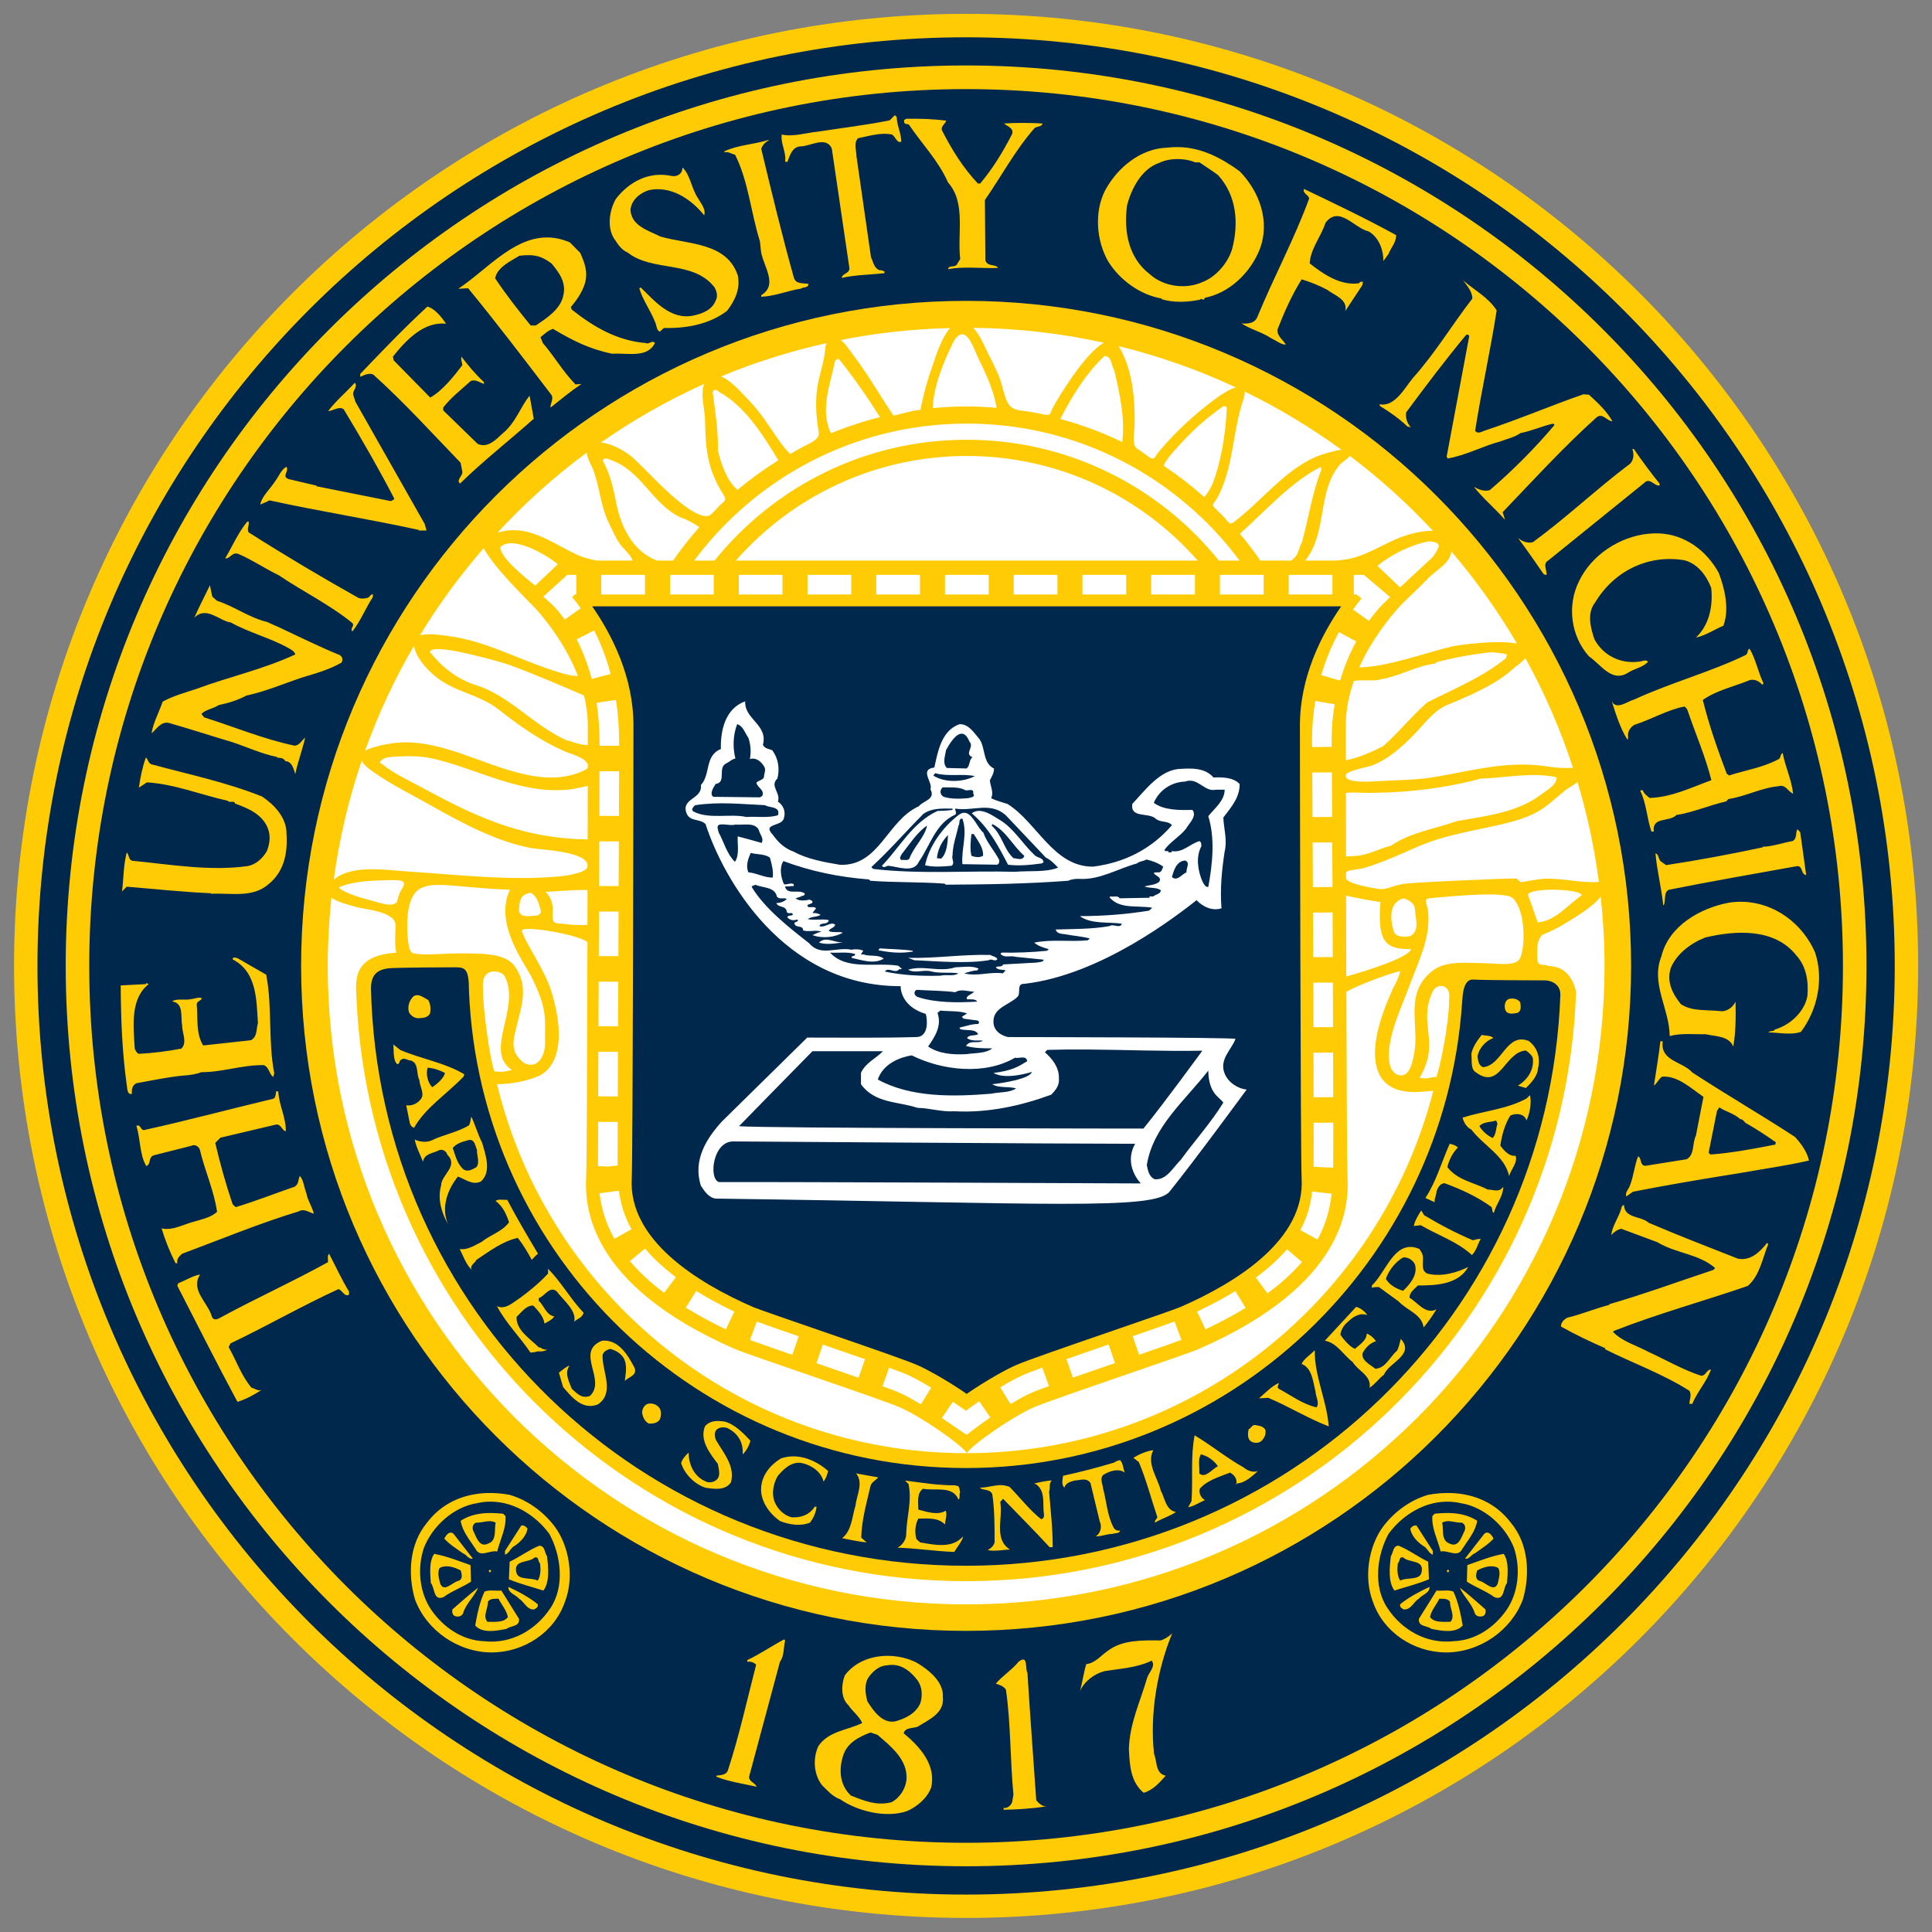 <?xml version="1.0" encoding="UTF-8" standalone="no"?>
<svg xmlns:rdf="http://www.w3.org/1999/02/22-rdf-syntax-ns#" xmlns="http://www.w3.org/2000/svg" xml:space="preserve" viewBox="0 0 138.5 138.5" version="1.1" height="138.5" width="138.5" xmlns:cc="http://creativecommons.org/ns#" xmlns:dc="http://purl.org/dc/elements/1.1/"><rect x="0" y="0" width="138.5" height="138.5" fill="#808080" stroke="none"/><g transform="matrix(1.25 0 0 -1.25 -321.95 896.25)"><g transform="translate(.806 .806)"><path d="m312.16 714.8c-29.823 0-54-24.177-54-54s24.177-54 54-54 54 24.177 54 54-24.177 54-54 54" stroke="#ffcb05" stroke-width="1.2" fill="#ffcb05"/><path d="m312.16 607.54c-29.413 0-53.257 23.845-53.257 53.258s23.844 53.257 53.257 53.257c29.414 0 53.258-23.844 53.258-53.257s-23.844-53.258-53.258-53.258" fill="#00274c"/><path d="m312.16 712.44c-28.518 0-51.637-23.119-51.637-51.638s23.119-51.638 51.637-51.638 51.637 23.119 51.637 51.638-23.119 51.638-51.637 51.638" fill="#ffcb05"/><path d="m312.16 610.51c-27.773 0-50.287 22.514-50.287 50.287s22.514 50.287 50.287 50.287 50.287-22.514 50.287-50.287-22.514-50.287-50.287-50.287" fill="#00274c"/><path d="m312.16 698.94c-21.062 0-38.137-17.075-38.137-38.138s17.075-38.138 38.137-38.138c21.063 0 38.138 17.075 38.138 38.138s-17.075 38.138-38.138 38.138" fill="#ffcb05"/><path d="m282.9 660.72c0.562 0 0.75-0.14 0.75-1.359 0.615-15.213 13.136-27.359 28.5-27.359 15.111 0 27.466 11.843 28.456 26.703 0.031 0.359 0.044 1.359 0.653 1.312 0.506-0.039 3.518-0.047 4.127-0.047 0.61-0.047 0.87-0.437 0.855-0.829-0.661-18.271-15.659-32.743-34.091-32.743-18.585 0-33.695 14.613-34.12 33.096 0 0.709 0.264 1.129 1.164 1.179 0.566 0.033 3.089 0.047 3.706 0.047" fill="#00274c"/><path d="m63.393 7.512-0.373 0.375c-1.692 0.338-3.439 0.546-5.15 0.809-0.818 0.075-1.786 0.394-2.586 0.205-0.092 0.676 0.335 1.223 0.242 1.955h0.168c0.169-0.47 0.353-1.089 0.967-1.107 0.651 0 1.822-0.771 2.213 0.168l1.264 8.588c-0.019 0.375-0.52 0.356-0.557 0.676 0.985-0.225 2.028-0.224 3.068-0.338v-0.133c-0.13-0.019-0.204-0.112-0.334-0.074-0.429-0.15-0.465-0.602-0.633-0.939l-1.041-7.234c0-0.45-0.224-0.941 0.111-1.297 0.78-0.15 1.617-0.432 2.436-0.264 0.26 0.151 0.352 0.658 0.668 0.508-0.019-0.639-0.315-1.146-0.332-1.766l-0.131-0.131zm0.836 0.26c-0.075 0.037-0.223 0.056-0.168 0.207-0.018 0.206 0.223 0.151 0.334 0.207 0.986 1.446 2.121 2.594 2.809 4.152 1.301 1.466 0.652 3.626 0.875 5.486l-0.242 0.395c-0.168 0.244-0.578 0.018-0.633 0.338 1.171-0.225 2.417-0.037 3.59-0.094-0.188-0.3-0.763-0.055-0.912-0.545l-0.035-4.322c1.226-1.766 2.118-3.494 3.551-5.146 0.168-0.151 0.557-0.096 0.576-0.34-0.93-0.056-1.952-0.056-2.752 0 0.186 0.188 0.725 0.321 0.576 0.752-0.631 1.24-1.357 2.442-2.287 3.551h-0.168c-1.116-1.202-1.86-2.424-2.566-3.797-0.13-0.281 0.243-0.486 0.299-0.711-0.911-0.114-1.878-0.152-2.846-0.133zm-9.91 1.522c-1.024 0.319-2.176 0.357-3.143 0.809v0.074c0.26-0.075 0.5 0.114 0.762 0.17 0.966 1.916 1.133 4.171 1.785 6.219l0.055 0.545c0.056 1.09 1.338 2.52 0.037 3.309v0.111c1.004-0.037 1.859-0.432 2.846-0.582 0.168-0.131 0.539-0.038 0.539-0.338-0.372-0.076-0.891 0.038-1.041-0.432-0.855-3.044-1.6-6.146-2.344-9.246 0.074-0.264 0.317-0.525 0.539-0.6l-0.035-0.039zm29.357 0.508c-0.246-0.003-0.498 0.01-0.756 0.041-1.915 0.056-3.589 1.445-4.463 3.08-0.78 1.541-0.614 3.571 0.205 5.037 0.836 1.371 2.324 2.443 3.887 2.705l-0.037 0.039c0.855 0.263 1.859 0.225 2.752 0.037 0.111-0.151 0.317 0.15 0.336-0.133 1.766-0.338 3.273-1.784 3.941-3.457 0.781-2.029-0.018-4.17-1.432-5.617-1.269-0.921-2.71-1.713-4.434-1.732zm-0.053 0.857c0.455-0.005 0.916 0.076 1.307 0.236h0.297c0.427 0.3 0.892 0.582 1.338 0.92 1.339 1.466 1.488 3.458 1.004 5.299-0.296 0.996-1.169 2.011-2.137 2.367-1.19 0.545-2.79 0.32-3.756-0.562-1.562-1.184-1.879-3.121-1.637-4.943 0.315-1.202 1.04-2.611 2.307-3.043 0.371-0.179 0.822-0.269 1.277-0.273zm-35.445 0.611-0.057 0.264c-0.13 0.281-0.427 0.393-0.744 0.336-1.597-0.338-3.011 0.397-3.978 1.637-0.501 0.865-0.688 2.217 0 3.043 0.186 0.32 0.501 0.676 0.836 0.809 1.804 1.427 4.705 0.526 6.229 2.498 0.15 0.263 0.26 0.639 0.094 0.922-0.26 0.714-1.004 0.976-1.637 1.107-1.616 0.32-2.769-1.071-3.754-2.029l-0.094 0.076c0.26 0.865 0.819 1.598 1.135 2.424 0.111 0.226 0.093 0.583 0.334 0.678l0.297-0.264c1.561 0.037 3.235-0.246 4.518-1.223 0.557-0.714 0.968-1.558 0.781-2.535-0.799-2.405-3.569-2.218-5.559-2.801-0.799-0.414-2.066-0.733-2.139-1.897 0.055-0.734 0.707-1.241 1.34-1.43 1.525-0.32 2.975 0.602 3.941 1.805 0.149-0.432-0.241-0.865-0.465-1.26-0.446-0.676-0.521-1.615-1.078-2.16zm44.545 1.533c-0.111 0.319 0.298 0.393 0.373 0.676-1.06 2.913-2.55 5.655-3.721 8.512-0.185 0.469-0.743 0.489-1.133 0.451 0.65 0.432 1.469 0.619 2.139 1.07 0.371 0.169 0.687 0.451 1.041 0.451-0.204-0.356-0.652-0.62-0.596-1.09 0.482-1.24 1.022-2.46 1.728-3.588 0.632 0.189 1.247 0.433 1.842 0.752 0.502 0.395 1.488 0.675 1.283 1.522l1.228-1.859 0.035-0.246c-0.13-0.019-0.222 0.021-0.297 0.115-1.32 0.169-2.511-0.64-3.514-1.43 0.055-1.052 0.818-1.916 1.133-2.912 0.986-1.278 2.065 0.394 3.088 0.619 0.8 0.451 1.077 1.449 1.059 2.125l0.373-0.508c0.168-0.451 0.577-0.866 0.539-1.353-2.195-1.202-4.352-2.235-6.602-3.307zm-54.379 3.479c-2.4 0.07-4.299 2.394-6.248 3.676l0.705-0.037c2.009 2.442 3.98 5.036 5.914 7.572 0.299 0.301-0.055 0.715 0 0.979 0.855-0.676 1.359-1.109 2.215-1.691l-0.43 0.037c-0.93-0.959-1.486-1.972-2.342-2.969l-0.168-0.414c0.279-0.244 0.559-0.489 0.893-0.602 1.433 0.846 2.602 1.448 4.258 1.785 1.096-0.075 2.511 0.339 3.051-0.77-0.224-0.245-0.391 0.131-0.67 0-2.027-0.169-3.719-1.145-5.299-2.404l-0.057-0.172c0.41-0.487 0.818-1.068 1.004-1.69 0.242-0.826-0.018-1.486-0.334-2.199l-0.744-0.75c-0.613-0.264-1.193-0.367-1.747-0.351zm-1.178 1.268c0.609 0.006 1.039 0.169 1.625 0.605 0.539 0.657 1.058 1.352 0.836 2.273-0.188 0.996-1.191 1.634-1.973 2.16h-0.371c-0.949-1.165-1.728-2.16-2.547-3.381 0.166-0.807 1.134-1.241 1.748-1.617 0.256-0.028 0.479-0.043 0.682-0.041zm66.953 1.797c0.26 0.357 0.672 0.789 0.672 1.316-1.47 1.897-2.642 3.888-4.277 5.711-0.596 0.733-1.303 2.088-2.383 1.861l0.039 0.131c0.688 0.414 1.376 0.903 1.971 1.467l0.242 0.055c-0.261-0.281-0.392-0.638-0.336-1.07 1.357-1.823 2.789-3.738 4.277-5.523 0.074-0.095 0.242-0.038 0.242 0.074-0.54 2.875-1.078 5.749-1.617 8.625l0.074 0.131c1.32-0.225 2.491-0.882 3.773-1.221 0.484-0.189 1.041-0.302 1.451-0.602 0.818-0.151 1.544-0.507 2.344-0.676l0.094 0.094c-1.359 1.616-3.032 3.305-4.65 4.678-0.409 0.113-0.8-0.055-1.135-0.242 0.652 0.826 1.507 1.54 2.232 2.367l-0.168-0.547c2.12-2.217 4.389-4.696 6.695-6.764 0.446-0.432 0.781 0.244 1.172 0.244-0.41-0.733-1.041-1.316-1.674-1.898l-0.393-0.037c-2.38 0.826-4.703 1.823-7.102 2.611-0.205 0.076-0.502 0.264-0.67 0 0.446-2.855 1.095-5.729 1.543-8.623-0.595-0.94-1.599-1.448-2.418-2.162zm-74.238 1.889c-1.692 1.56-3.255 3.195-4.816 4.83v0.205c0.279-0.113 0.595-0.3 0.93-0.168 2.212 1.991 4.204 4.189 6.268 6.33l0.129 0.678c-0.018 0.3-0.464 0.584-0.166 0.809 1.544-1.522 3.571-3.12 5.281-4.643l-0.299-1.652c-0.65 0.789-1.004 1.954-1.934 2.705-0.484 0.451-1.06 1.072-1.785 0.752l-2.473-2.404v-0.207c0.578-0.733 1.246-1.242 1.971-1.898 0.354-0.151 0.688 0.132 0.949 0.207v-0.131c-0.614-0.564-1.152-1.222-1.617-1.824-0.037 0.226 0.035 0.396 0.072 0.604-0.614 0.807-1.411 1.823-2.305 2.33l-2.623-2.67-0.055-0.264c0.985-1.24 2.231-2.517 3.812-2.365-0.316-0.451-0.782-1.071-1.34-1.223zm-5.199 5.463c-0.632 0.676-1.377 1.315-1.916 2.029 0.372-0.019 0.78-0.375 1.115-0.131 1.228 2.03 2.553 4.332 3.633 6.418-0.056 0.094-0.167 0.112-0.242 0.168l-5.356-1.07 0.037-0.037-2.008-0.471c-0.559-0.188 0.056-0.564-0.168-0.883-0.372 0.188-0.539 0.677-0.799 1.016-0.352 0.562-0.967 1.088-1.078 1.69 0.223-0.094 0.444-0.186 0.668-0.299 3.496 0.77 7.215 1.351 10.711 2.121l-0.037 0.039h0.578l-0.131-0.469-4.971-8.768-0.168-0.545c0-0.282 0.353-0.526 0.131-0.809zm91.578 4.752c0.149 0.395 0.112 0.92-0.336 1.184-2.305 1.748-4.445 3.776-6.787 5.486-0.391 0.113-0.781-0.056-1.078-0.301 0.632 0.846 1.266 1.749 1.842 2.594l0.203 0.074c0.056-0.356-0.297-0.807 0.131-1.051l6.861-5.545c0.429-0.451 0.726 0.227 1.117 0.17v-0.133c-0.615-0.77-1.266-1.633-1.842-2.478h-0.111zm-99.289 5.197c-0.651 0.79-1.062 1.749-1.582 2.633 0.335 0.075 0.502-0.509 0.967-0.303 1.004 0.432 1.898 1.053 2.883 1.523 1.711 1.165 3.627 2.086 5.262 3.42 0.188 0.225-0.185 0.375 0 0.602 0.596-0.734 0.932-1.653 1.471-2.461v-0.209c-0.168 0-0.224 0.207-0.373 0.264-0.241 0.056-0.555 0.095-0.762-0.055-2.51-1.41-5.207-3.009-7.773-4.643-0.147-0.264 0.075-0.526 0-0.771h-0.092zm101.23 0.85c-0.262-0.013-0.532-0.005-0.807 0.025-2.045 0.206-4.053 1.521-4.945 3.381-0.892 1.768-0.595 3.965 0.707 5.412 0.855 0.581 1.618 1.879 2.772 1.184 0.464-0.32 1.077-0.376 1.467-0.809-0.205-0.188-0.465 0-0.67 0-1.301 0.169-2.545-0.431-3.178-1.596-0.28-0.809-0.558-1.88 0.037-2.631 1.356-2.274 3.812-3.477 6.396-3.045 0.968 0.244 1.601 1.11 1.936 1.992 0.13 1.241-0.113 2.631-1.098 3.553 0.706-0.151 1.3-0.566 1.969-0.848 0.448-1.202 0.095-2.667-0.334-3.795-0.894-1.611-2.416-2.733-4.252-2.824zm-103.91 3.716c-0.354 0.751-0.782 1.541-1.117 2.33 0.856-0.882 1.785 0.227 2.621 0.34 1.32 0.733 2.79 1.09 4.111 1.822 0.185 0.113 0.464 0.244 0.502 0.469-2.306 1.073-4.743 1.597-7.123 2.481-0.8 0.263-1.636 0.49-2.381 0.902-0.26 0.751-0.687 1.541-0.797 2.273 0.352-0.3 0.668-0.864 1.227-0.752 1.58 0.451 3.012 0.922 4.592 1.391 1.06 0.357 2.065 0.828 3.18 1.053l-0.035 0.037c0.223 0.037 0.482-0 0.631 0.264 0.501 0.019 0.596 0.62 0.707 0.92 0.186-0.882 0.558-1.879 0.707-2.611-0.241 0.206-0.39 0.545-0.744 0.582-2.25-0.47-4.334-1.352-6.49-2.029l-0.203-0.244c0.296-0.32 0.854-0.376 1.244-0.639 0.632-0.131 1.357-0.338 1.971-0.676 1.395-0.301 2.697-0.865 4.055-1.316 0.948-0.281 1.934-0.562 2.772-1.051 0.111-0.17 0.092-0.414-0.131-0.545-1.488-0.603-2.9-1.315-4.352-1.992-0.278-0.113-0.597-0.263-0.838-0.375-1.284-0.301-2.362-1.128-3.607-1.523l-0.335-0.302-0.166-0.808zm110.37 4.541c-0.204 0.131-0.074 0.375-0.297 0.469-2.474 1.204-5.355 1.973-7.959 3.176-0.501 0.131-1.283 0.79-1.617 0.131 0.279 0.902 0.614 1.955 1.115 2.744 0.074-0.037 0.036-0.112 0.055-0.168-0.074-0.395 0.17-0.716 0.447-0.885 1.228-0.395 2.436-1.108 3.607-1.315 0.13 0.113 0.206 0.226 0.242 0.377 0.559 1.634 1.246 3.211 1.672 4.902-1.431 0.526-2.843 1.221-4.424 1.277-0.205-0.169-0.408-0.299-0.502-0.562-0.055 0.019-0.149-0.018-0.168 0.057 0.445 0.902 0.464 1.955 0.799 2.912h0.17c-0.15-1.09 1.131-0.657 1.615-1.184 1.19-0.188 2.363-0.696 3.57-0.979l0.168-0.168c1.229-0.188 2.36-0.807 3.588-0.92 0.504-0.151 0.653 0.356 1.043 0.545-0.11-1.034-0.559-1.917-0.744-2.912-0.205 0.037-0.111 0.393-0.334 0.449-1.097 0.583-2.343 0.772-3.516 1.148l-0.168-0.133c-0.65-1.729-1.263-3.459-1.711-5.281 1.024-0.714 2.251-0.959 3.385-1.428 0.316-0.075 0.651 0.075 0.875 0.338l0.094-0.094c-0.391-0.809-0.558-1.747-1.006-2.498zm-114.96 7.805c-0.242 0.657-0.408 1.467-0.502 2.162l0.576-0.377c1.951 0.113 3.849 0.884 5.783 1.316 0.13 0.188 0.482-0.057 0.539 0.205 0.891 0.319 1.952 0.753 2.344 1.768 0.223 0.564 0.13 1.128-0.074 1.654-0.318 0.526-0.782 0.938-1.34 1.051-2.714 0.395-5.579-0.113-8.295-0.375-0.315-0.075-0.221-0.488-0.406-0.582-0.242 0.92-0.223 1.897-0.336 2.781l0.336-0.34c2.062 0.169 3.959 0.377 6.061 0.471l-0.037 0.037c1.45-0.075 2.975 0.319 4.129-0.676 1.134-0.902 1.395-2.256 1.301-3.627 0.019-1.146-0.876-2.086-1.748-2.668-2.529-1.015-5.225-1.579-7.865-2.293-0.297-0.037-0.316-0.395-0.465-0.508zm118.39 5.142c-0.149 0.263-0.001 0.657-0.336 0.846-0.725 0.13-1.524 0.412-2.174 0.412l0.035 0.039c-2.286 0.489-4.59 0.921-6.934 1.277l-0.373-0.264c-0.205-0.17-0.131-0.507-0.391-0.582 0.111 1.259 0.427 2.443 0.557 3.721h0.039c0.168-0.356-0.038-0.939 0.373-1.109 3.067-0.619 6.061-1.126 9.166-1.691 0.465-0.037 0.26 0.582 0.67 0.639l-0.428-3.08-0.205-0.207zm-3.897 5.203c-0.327-0.01-0.661 0.009-0.998 0.061-2.027 0.376-4.315 1.636-4.854 3.853-0.781 1.954 0.578 3.737 0.596 5.711 0.838-0.226 1.785-0.112 2.584-0.131 0.725 0.169 1.656 0.112 1.973 0.883 0.186-1.015 0.185-2.162 0.166-3.213-0.186 0.375-0.614 0.732-1.078 0.676-0.968-0.114-2.047 0.039-2.846-0.506-0.576-0.714-1.041-1.579-0.725-2.574 0.427-1.052 1.469-1.806 2.473-2.199 2.195-0.526 4.984-0.678 6.527 1.277 0.708 0.77 0.891 1.841 0.799 2.912-0.204 1.146-1.263 2.106-2.342 2.406 0 0.15-0.354 0.074-0.465 0.205 0.781 0.019 1.654 0.208 2.342-0.037 1.154-1.522 1.676-3.739 1.006-5.713-0.895-2.039-2.872-3.543-5.158-3.611zm-108.14 3.998c-0.079-0.002-0.144 0.024-0.125 0.137 1.766 0.902 1.693 3.006 1.805 4.566-0.13 0.376-0.017 0.959-0.502 1.223l-3.422 0.375c-0.539-0.845-0.371-1.99-0.465-2.949 0-0.226 0.335-0.264 0.371-0.434-0.241-0.113-0.501 0.038-0.742 0.057-0.448 0.114-1.043-0.074-1.397 0.17 0.875 0.113 0.595 1.145 0.727 1.728-0.019 0.544 0.388 1.183-0.057 1.654-0.986 0.188-2.008 0.318-3.051 0.375-0.149-0.058-0.24-0.225-0.295-0.375-0.094-1.618-0.337-3.571 1.002-4.623l-0.166-0.077-0.037 0.077-1.805 0.093c0.019 2.425 0.093 4.661 0.428 7.104 0.056 0.244 0.001 0.732 0.373 0.676-0.019-0.282-0.001-0.62 0.334-0.77 1.06-0.188 2.193-0.434 3.346-0.547 0.41-0.019 0.931-0.093 1.303-0.244 1.561 0 2.901-0.525 4.482-0.506 0.391 0.169 0.372 0.658 0.67 0.846l0.072-0.264c-0.446-2.255-0.13-4.753-0.576-7.064l-2.062-1.185c-0.037-0.009-0.132-0.041-0.211-0.043zm12.99 2.705c-0.099 0.023-0.192 0.085-0.275 0.203-0.221 0.284-0.315 0.662-0.205 1.023 0.147 0.246 0.39 0.418 0.668 0.418 0.315-0.019 0.668-0.019 0.836-0.342 0.072-0.321 0.034-0.702-0.131-0.967-0.251-0.128-0.595-0.405-0.893-0.336zm78.455 0.242c-0.333 0.039-0.427 0.415-0.369 0.719 0.092 0.455 0.574 0.361 0.869 0.305 0.335-0.114 0.261-0.512 0.225-0.758-0.149-0.226-0.428-0.304-0.725-0.266zm-2.035 2.596c-0.316 0.399-0.65 0.853-0.744 1.365 0.056 0.472-0.072 1.099 0.334 1.326 1.744 1.289 2.039-1.46 3.576-1.572 0.186 0.133 0.426 0.32 0.5 0.549 0.092 0.853-0.388 1.554-1.074 1.971l0.574 0.17c0.351-0.34 0.834-0.832 0.871-1.42 0.185-0.759-0.057-1.498-0.668-1.953-1.61-0.644-1.909 1.782-3.279 1.877-0.333-0.134-0.351-0.476-0.389-0.777 0.092-0.569 0.592-1.12 1.131-1.309-0.186-0.207-0.555-0.15-0.832-0.227zm12.807 0.461c-0.111 0.995-0.316 2.179-0.465 3.176 0.242-0.188 0.318-0.433 0.578-0.641 1.115-0.092 2.045 0.807 2.975 1.447l-0.541 2.781c-0.279 0.545-0.073 1.371-0.668 1.691l-2.939 0.469c-0.446 0-0.26-0.563-0.539-0.676-0.261 0.657-0.316 1.409-0.576 2.066-0.075 0.281-0.39 0.507-0.26 0.809l0.465-0.338c2.491-0.49 4.947-0.902 7.531-1.315 1.692-0.3 3.55-0.564 5.094-0.922-0.148-0.639-0.557-1.203-1.002-1.691-2.326-1.522-4.948-3.044-7.365-4.623-0.689-0.789-2.324-0.807-2.119-2.234h-0.168zm-90.836 0.221c0.055 0.436-0.036 1.176 0.297 1.422 0.204-0.037 0.092-0.267 0.297-0.342 0.223-0.151 0.426 0.076 0.666 0.076 0.593 0.191 0.371 0.949 0.611 1.402 0.019 0.475 0.444 1.042 0.057 1.42-0.24 0.304-0.688 0.457-1 0.381 0.072 0.341 0.165 0.794 0.24 1.191 0.018 0.191 0.165 0.418 0.332 0.418 0.814-1.44 2.278-2.349 3.537-3.656l0.057-0.17c-1.39-0.835-3.091-1.099-4.594-1.744l-0.5-0.398zm2.465 1.668c0.463 0.039 0.889 0.19 1.24 0.381-0.092 0.396-0.574 0.795-0.908 1.022-0.312-0.304-0.482-0.927-0.332-1.402zm-10.84 1.676c-0.074 0.131-0.017 0.431-0.203 0.545-3.144 0.751-6.138 1.559-9.299 2.254-0.26 0-0.223-0.451-0.539-0.301 0.297 0.921 0.225 2.067 0.707 2.875 0.372-0.113 0.112-0.638 0.557-0.77l2.68-0.678c0.241-0.13 0.538 0.038 0.613 0.301 0.352 1.502 1.005 2.894 1.228 4.434-0.429 0.396-1.022 0.508-1.562 0.678-0.8 0.188-1.619 0.695-2.416 0.508 0.26 0.865 0.593 1.689 1.002 2.498h0.129c-0.074-0.301 0.151-0.508 0.336-0.676 2.771-1.032 5.523-2.179 8.369-3.043 0.371-0.226 0.724 0.073 1.078 0.168-0.113-0.507-0.447-0.939-0.539-1.484-0.168-0.394-0.188-0.941-0.467-1.223-0.13 0.264-0.056 0.583-0.371 0.771-1.413 0.489-2.789 1.032-4.221 1.465l-0.223-0.205c-0.484-1.427-0.894-2.896-1.246-4.398l0.371-0.375 3.978-0.939c0.372-0.075 0.466 0.489 0.709 0.471 0.019-0.978-0.484-1.842-0.539-2.838l-0.133-0.037zm89.867 0.295-0.26 0.246c-1.444 0.776-3.02 0.871-4.576 1.365 0.075 0.34 0.315 0.72 0.629 0.854 0.853 1.136 2.41 1.894 2.705 3.334 0.129-0.456 0.649-1.004 0.463-1.459-0.444 0.075-0.816-0.36-1.092-0.719 0.111-0.759 0.314-1.499 0.703-2.143 0.389-0.228 1.057-0.151 1.168 0.34 0.26-0.53 0.371-1.27 0.26-1.818zm13.564 0.875c0.484 0.319 1.06 0.432 1.506 0.846 0.224-0.02 0.28 0.263 0.504 0.338 0.689 0.395 1.376 0.846 2.045 1.316l-0.037 0.168c-1.525 0.3-3.107 0.599-4.65 0.713l-0.129-0.131 0.596-2.986 0.166-0.264zm-89.463 0.662c-0.055 0.206-0.055 0.433-0.166 0.623-0.834 0.511-1.815 0.663-2.668 1.08-0.388 0.171-0.851 0.113-1.221-0.057 0.111 0.568 0.406 1.099 0.592 1.592 0.091-0.588 0.723-0.606 1.129-0.814 0.241-0.131 0.54 0.038 0.613 0.303 0.834 0.834-0.428 1.422-0.445 2.217-0.28 1.005 0.072 2.029 0.5 2.768-0.52-1.194-0.036-2.483 0.705-3.412 0.481 0.152 1.036 0.664 1.666 0.342 0.759-0.72 0.314-1.913 0.074-2.766-0.316-0.606-0.502-1.308-0.779-1.875zm73.471 0.281 0.092 0.229c-0.111 0.341-0.091 0.738-0.332 1.023-0.37-0.151-0.759-0.494-0.963-0.854 0.296-0.321 0.796-0.266 1.203-0.398zm-73.562 1.391c0.344-0.001 0.385 0.467 0.498 0.715-0.018 0.416 0.225 0.87-0.035 1.23-0.259 0.152-0.61 0.379-0.928 0.17-0.479-0.416-0.572-1.002-0.775-1.533 0.223-0.304 0.685-0.456 1.074-0.551 0.062-0.021 0.117-0.031 0.166-0.031zm70.229 0.277c-0.574 1.289-0.964 2.71-1.74 3.885l0.666 0.303c-0.037-0.302 0.129-0.492 0.129-0.775 0.092-0.266 0.26-0.568 0.574-0.588 1.185 0.435 2.316 0.948 3.371 1.707 0.075 0.131 0.021 0.397 0.168 0.416 0.166-0.644 0.685-1.194 0.666-1.877-0.259 0.454-0.721 0.209-1.111 0.209-0.981-0.511-2.168-0.664-2.891-1.611 0.129-0.53 0.39-1.041 0.76-1.402-0.165-0.151-0.369-0.228-0.592-0.266zm-68.012 4.006c-0.15-0.002-0.288 0.012-0.381 0.088 0.536 0.417 0.775 0.966 0.961 1.535-0.5 0.681-1.333 0.89-1.963 1.402-0.5 0.246-1.018 0.606-1.574 0.51 0.259 0.512 0.444 1.101 0.869 1.5-0.182-0.323 0.224-0.476 0.334-0.721 0.945-0.626 1.853-1.328 2.963-1.574 0.39 0.492 0.724 1.062 1 1.574 0.169-0.171 0.262-0.303 0.447-0.436-0.741-1.251-1.52-2.557-2.205-3.867-0.139 0.011-0.301-0.009-0.451-0.012zm80.514 0.398c-0.147-0.019-0.184 0.15-0.203 0.242-0.186 0.659-0.67 1.278-0.707 1.898 0.168-0.206 0.428-0.395 0.707-0.451l2.584 0.959c1.32 0.807 3.012 0.846 4.148 1.859l-0.133 0.133c-2.491 0.828-5.058 1.765-7.475 2.461l0.037 0.039c-1.024 0.263-1.99 0.675-3.014 0.92-0.241 0.113-0.484 0.356-0.465 0.639 1.042 0.583 2.103 1.089 3.182 1.559l-0.039 0.057c2.009 1.015 4.147 1.767 6.062 2.988 0.186 0.301 0 0.638 0 0.939h0.205c0.354-0.865 1.024-1.579 1.34-2.463-0.335 0-0.373 0.509-0.744 0.434-1.301-0.432-2.493-1.129-3.719-1.691-0.836-0.453-1.879-0.734-2.566-1.447l0.092-0.074c3.235-1.259 6.287-2.085 9.578-3.213 0.874-0.77 1.041-1.973 1.469-3.006l-0.092-0.076c-0.502 0.639-1.173 1.298-2.084 1.127-2.139-0.844-4.295-1.673-6.396-2.574-0.559-0.507-1.73-0.3-1.768-1.258zm-14.541 0.371c-0.223 0.36-0.444 0.702-0.535 1.119l0.5-0.057c1.222 0.719 2.629 1.173 3.668 2.141 0.331-0.323 0.406-0.777 0.629-1.156-0.223-0.019-0.372 0.057-0.557 0.096-1.204-0.512-2.369-1.118-3.5-1.801l-0.205-0.342zm-0.742 2.621c-1.316-0.037-1.872 1.899-2.795 2.762v0.172c0.186-0.077 0.278-0.041 0.5-0.061l1.408 1.025c0.594 0.645 1.686 0.927 1.797 1.875 0.351-0.416 0.648-0.85 0.926-1.307-0.777 0.436-1.407-0.548-1.926-0.814-0.037-0.396 0.371-0.644 0.592-0.891 1.279 0 2.891-0.057 3.613-1.326-0.797 0.396-1.909 0.738-2.945 0.473-0.575-0.284-0.129-1.004-0.391-1.496l-0.166-0.268c-0.222-0.095-0.425-0.139-0.613-0.145zm-77.553 0.488c-0.149 0.151-0.056 0.395-0.076 0.602-2.51 1.39-5.132 2.574-7.623 3.928-0.186 0.094-0.558 0.356-0.707-0.039-0.279-0.995-1.561-1.897-0.836-3.006-0.54 0.094-1.06 0.432-1.58 0.639l-0.057 0.168c1.431 2.781 2.826 5.563 4.312 8.324 0.614-0.186 1.229-0.525 1.713-0.844-0.279 0.074-0.466-0.114-0.707-0.17-0.745-0.882-1.079-1.934-1.637-2.91l0.131-0.264c2.604-1.24 5.15-2.706 7.736-3.891 0.278 0.056 0.427 0.583 0.762 0.395v-0.227c-0.539-0.864-0.949-1.803-1.432-2.705zm76.998 0.264c0.352-0.037 0.688 0.191 0.836 0.475 0.24 0.739-0.316 1.419-0.836 1.914-0.425-0.115-0.981-0.4-1.238-0.854 0.203-0.606 0.683-1.214 1.238-1.535zm-61.299 0.816v0.34c-0.611 0.662-1.333 1.252-2.002 1.744-0.481 0.305-1.073 0.89-1.664 0.588 0.666 1.25 1.629 2.18 2.408 3.336 0.185-0.02 0.37-0.041 0.537-0.096 0.204 0.037 0.517-0.02 0.666-0.113-0.168 0.019-0.296-0.058-0.443-0.096l0.035-0.037-0.203-0.039c-0.649-0.644-1.629-1.231-1.594-2.18 0.352-0.321 0.686-0.833 1.203-0.814 0.352 0.379 0.744 0.797 0.799 1.289 0.259-0.133 0.538-0.264 0.705-0.512-0.575-0.094-0.743-0.778-1.113-1.119 0-0.075-0.038-0.168 0.037-0.207 0.406-0.151 0.76-0.872 1.24-0.475 0.521 0.682 1.447 1.385 1.262 2.18 0.185-0.19 0.612-0.285 0.668-0.645-0.946-1.004-1.613-2.217-2.541-3.144zm57.928 2.728-2.242 2.424c0.871 0.152 1.299 1.006 2.004 1.537 0.352 0.624 1.35 0.948 1.201 1.838 0.426-0.285 0.633-0.626 1.039-0.947 0.352-0.873 2.224-1.402 1.205-2.559-0.092 0.285-0.131 0.606-0.279 0.854-0.519 0.435-0.795 1.25-1.555 1.289-0.334-0.285-1.02-0.588-0.91-1.119 0.224-0.399 0.519-0.72 0.963-0.854-0.165-0.245-0.406-0.454-0.666-0.549 0 0.531-0.611 0.851-0.834 1.098-0.351-0.133-0.795-0.624-1.055-1.022 0.055-0.36 0.241-0.683 0.555-0.93 0.37-0.36 0.834-0.661 1.371-0.473-0.168-0.265-0.481-0.513-0.797-0.588zm-54.055 2.424c-1.982 0.796 0.35 2.806-0.871 3.961-0.575 0.209-0.907-0.15-1.297-0.512-0.185-0.492-0.554-1.117-0.166-1.666-0.279 0.094-0.517 0.322-0.76 0.512l0.297 1.023c0.63 0.739 1.39 1.685 2.5 1.25 1.241-0.853 0.278-2.387 0.334-3.543 0.074-0.265 0.313-0.361 0.537-0.438 0.388 0.095 0.742 0.303 0.965 0.645 0.295 0.511 0.146 1.155 0.09 1.668 0.224-0.304 0.909-0.379 0.705-0.947-0.463-0.891-1.149-2.067-2.334-1.953zm51.092 0.684c-0.314 0.323-0.814 0.645-0.945 0.986 0.761 0.284 0.815 1.27 1 1.988 0.019 0.38 0.298 0.798 0.074 1.119-0.981-0.209-1.852-0.873-2.703-1.328-0.186-0.114 0-0.284 0-0.416-0.537 0.228-1.037 0.777-1.426 1.1l0.664-0.039c1.482 0.625 2.855 1.479 4.336 2.049-0.147-1.895-1.036-3.62-1-5.459zm-47.543 3.824c-0.069-0.007-0.141-0.006-0.215 0.004-0.296 0.056-0.482 0.398-0.463 0.682 0.055 0.285 0.184 0.588 0.463 0.74 0.314 0.037 0.63-0.038 0.795-0.266 0.111-0.246 0.151-0.664-0.053-0.891-0.141-0.157-0.321-0.249-0.527-0.27zm4.865 1.252c-0.389-0.017-0.778 0.055-1.041 0.383-0.388 0.985 0.333 1.911 0.926 2.688 0.055 0.398 0.26 0.912-0.166 1.195-0.204 0.151-0.556 0.171-0.76 0.037-0.796-0.36-1.168-1.211-1.168-2.045-0.24 0.228-0.462 0.474-0.537 0.758 0.242 0.796 0.982 1.517 1.742 1.764 0.611 0.092 1.445 0.225 1.834-0.4 0.297-1.156-0.539-2.084-1.076-3.012-0.11-0.247-0.165-0.644 0.131-0.814 0.204-0.134 0.576-0.134 0.779 0 0.704 0.379 1.056 1.023 1 1.838 0.24-0.228 0.462-0.606 0.555-0.986-0.499-0.531-1.129-1.175-1.834-1.365-0.125-0.019-0.255-0.034-0.385-0.039zm38.398 0.285c-0.223-0.019-0.297 0.247-0.465 0.305-0.055 0.302-0.111 0.701 0.205 0.891 0.223 0.112 0.518 0.112 0.703-0.039 0.224-0.228 0.353-0.472 0.297-0.812-0.185-0.304-0.518-0.286-0.74-0.344zm-4.336 0.74c-0.296 1.552-0.109 3.014-0.221 4.719l-0.24 0.438c0.424-0.077 0.797-0.344 1.203-0.514-0.241-0.133-0.463-0.454-0.369-0.814 0.516-0.606 1.407-0.854 2.166-1.156 0.315 0.152 0.593 0.531 0.408 0.91l0.092-0.133c0.594-0.037 1.093-0.531 1.502-0.891-0.39 0.133-0.76-0.038-1.039-0.266-1.221-0.682-2.372-1.629-3.502-2.293zm-2.963 1.06c-0.517 0.076-1.021 0.305-1.426 0.551l0.389 0.303c0.557 1.326 0.871 2.597 1.334 3.961-0.055 0.133-0.243 0.264-0.168 0.379 0.481-0.285 1.056-0.455 1.5-0.758-0.741-0.133-0.794-1.005-1.092-1.535-0.223-0.948-1.037-1.915-0.537-2.9zm3.408 0.305c0.481 0.095 0.965 0.454 1.225 0.852-0.409 0.19-0.909 0.909-1.334 0.512 0.037-0.512-0.113-0.946 0.109-1.363zm-29.186 0.143c-0.301-0.003-0.602 0.041-0.898 0.141-0.851 0.51-1.539 1.366-1.428 2.484 0.13 0.833 0.65 1.515 1.336 2.006 0.666 0.266 1.48 0.399 2.166 0.115 0.223-0.304 0.427-0.7 0.463-1.137h-0.129c-0.407 0.625-1.038 0.797-1.666 0.758-0.575-0.151-1.039-0.627-1.244-1.195-0.184-0.588-0.037-1.25 0.242-1.742 0.426-0.531 1.038-1.099 1.76-0.947 0.65 0.134 1.388 0.625 1.537 1.326 0.185-0.228 0.258-0.492 0.334-0.758-0.682-0.611-1.57-1.042-2.473-1.051zm23.406 0.273c-0.168 0.019-0.296 0.076-0.428 0.17-1.202 0.36-2.426 0.682-3.666 0.947-0.037 0.304-0.131 0.628 0.092 0.855 0.094-0.341 0.446-0.437 0.742-0.514 0.39-0.019 0.833-0.227 1.129 0.172l0.666 2.766c0.186 0.38 0.039 0.891-0.295 1.062 0.446 0.019 0.778-0.172 1.203-0.172 0.188-0.076 0.5 0 0.557-0.246-0.224 0.056-0.427-0.076-0.5-0.266-0.427-0.834-0.481-1.819-0.723-2.728-0.019-0.302-0.259-0.701 0-0.984 0.425-0.266 1.075-0.513 1.557-0.172-0.13-0.284-0.113-0.644-0.334-0.891zm-18.932 0.947c0.554 0.682 0.035 1.554-0.037 2.293-0.26 0.815-0.26 1.801-0.965 2.35 0.631 0.134 1.297 0.265 1.76 0.303l-0.389-0.34c0.036-1.308 0.389-2.501 0.668-3.715 0.074-0.265 0.425-0.435 0.555-0.605l-1.592-0.285zm3.5 0.512 0.258 0.246c0.261 1.212-0.13 2.331-0.166 3.582 0.018 0.436-0.333 0.853-0.629 0.986 1.335 0.037 2.797 0.265 4.076 0.303 0.223-0.379 0.593-0.795 0.629-1.117-0.777 0.909-2.074 0.605-3.076 0.434l-0.258-0.227c-0.147-0.399-0.112-1.062 0.129-1.478 0.685 0 1.389-0.095 1.908 0.416 0.02-0.323 0.169-0.643 0.059-0.984-0.576 0.361-1.374 0.075-1.967-0.076 0-0.491-0.13-1.174 0.334-1.496 0.833 0.17 2.15-0.246 2.539 0.777 0.166-0.115 0.017-0.359 0.127-0.512-0.072-0.226-0.017-0.532-0.332-0.475l0.037-0.037c-1.28 0.019-2.464-0.191-3.668-0.342zm10.543 0c-0.446 0-0.856 0.133-1.281 0.209l0.168 0.076c0.667 0.511 0.425 1.402 0.537 2.141 0.036 0.151-0.056 0.342-0.205 0.342-0.834-0.662-1.5-1.536-2.26-2.312-0.776-0.304-1.297 0.039-2.131 0.059 0.241 0.226 0.687 0.056 0.891 0.453 0.168 1.099 0.168 2.292 0.168 3.467-0.075 0.266-0.278 0.437-0.502 0.551 0.539 0.114 1.168-0.037 1.611-0.037-1.186-0.739-0.499-2.2-0.703-3.414l0.203-0.227c1.094 1.139 2.241 2.276 3.334 3.471h0.223c0-1.403-0.147-2.579-0.26-3.981 0.113-0.246-0.053-0.607 0.207-0.797zm-40.547 0.898c-1.652 0.063-3.206 0.718-4.279 2.156-1.228 1.485-1.377 3.63-0.838 5.473 0.818 2.2 3.068 3.797 5.523 3.797 2.305-0.018 4.48-1.448 5.225-3.629 0.669-1.71 0.335-3.967-0.744-5.414-0.836-1.091-1.952-1.881-3.217-2.256-0.558-0.103-1.119-0.148-1.67-0.127zm69.187 0c-0.551-0.021-1.112 0.022-1.67 0.125-1.265 0.376-2.381 1.167-3.217 2.258-1.079 1.446-1.413 3.703-0.744 5.414 0.745 2.181 2.92 3.61 5.225 3.629 2.456 0 4.706-1.597 5.523-3.797 0.539-1.844 0.391-3.988-0.838-5.473-1.073-1.439-2.627-2.093-4.279-2.156zm-69.109 0.621c1.742-0.09 3.396 0.892 4.438 2.307 0.838 1.541 1.115 3.779 0.074 5.32-1.024 1.561-2.809 2.597-4.762 2.371-1.542-0.056-2.9-0.98-3.773-2.238-0.855-1.241-1.022-2.971-0.539-4.438 0.614-1.579 2.139-2.953 3.812-3.217 0.251-0.059 0.501-0.093 0.75-0.105zm69.031 0c0.249 0.013 0.499 0.047 0.75 0.105 1.674 0.264 3.199 1.637 3.812 3.217 0.482 1.466 0.318 3.196-0.537 4.436-0.874 1.26-2.233 2.182-3.775 2.238-1.952 0.226-3.738-0.81-4.762-2.371-1.041-1.541-0.762-3.776 0.074-5.318 1.041-1.414 2.696-2.397 4.438-2.307zm-68.719 0.809c-0.803-0.01-1.565 0.12-2.234 0.557 0.13 0.79 0.669 1.391 1.078 2.031 0.316 0.64 1.003 0.056 1.543 0.17 0.205-0.846 0.651-1.636 0.596-2.537l-0.171-0.17c-0.274-0.028-0.547-0.046-0.814-0.049zm68.406 0c-0.268 0.003-0.54 0.021-0.814 0.049l-0.168 0.17c-0.055 0.902 0.391 1.693 0.596 2.539 0.54-0.113 1.227 0.469 1.543-0.17 0.409-0.64 0.948-1.242 1.078-2.031-0.669-0.437-1.432-0.566-2.234-0.557zm0.066 0.588c0.336-0.03 0.663 0.115 1.053 0.102 0.279 0.092 0.317 0.431 0.168 0.676-0.186 0.376-0.409 1.165-1.061 0.809-0.596-0.207-0.389-1.014-0.502-1.484 0.116-0.061 0.23-0.091 0.342-0.102zm-68.537 0.002c0.112 0.01 0.224 0.039 0.34 0.1-0.111 0.47 0.095 1.278-0.5 1.484-0.652 0.357-0.876-0.432-1.062-0.807-0.149-0.246-0.111-0.584 0.168-0.678 0.391 0.014 0.719-0.13 1.055-0.1zm2.312 0.305c-0.042-0.008-0.086-0.007-0.133 0.002l-1.17 1.824v0.264c0.297-0.075 0.391-0.489 0.707-0.639 0.427-0.282 0.835-0.736 0.91-1.225-0.084-0.113-0.189-0.204-0.314-0.227zm63.91 0c-0.126 0.023-0.231 0.114-0.314 0.227 0.074 0.489 0.483 0.941 0.91 1.223 0.316 0.151 0.411 0.564 0.709 0.641v-0.264l-1.172-1.824c-0.047-0.01-0.091-0.01-0.133-0.002zm5.203 0.508c-0.07-0.002-0.144 0.025-0.219 0.096l-1.375 1.768c0.278 0.092 0.483-0.321 0.707-0.377 0.465-0.338 0.967-0.639 1.338-1.053-0.07-0.156-0.243-0.426-0.451-0.434zm-74.314 0.002c-0.208 0.007-0.383 0.277-0.453 0.432 0.372 0.414 0.873 0.716 1.338 1.055 0.224 0.056 0.43 0.468 0.707 0.375l-1.375-1.768c-0.074-0.07-0.147-0.096-0.217-0.094zm67.961 0.939c-0.427 0-0.371 0.509-0.559 0.752-0.092 0.81-0.205 1.843 0.26 2.463 0.818-0.263 1.655-0.468 2.473-0.807l-0.055-1.262c-0.725-0.339-1.375-0.845-2.119-1.147zm-61.607 0.002c-0.744 0.3-1.396 0.806-2.121 1.145l-0.055 1.262c0.819 0.339 1.655 0.544 2.473 0.807 0.465-0.619 0.354-1.654 0.262-2.463-0.188-0.244-0.131-0.75-0.559-0.75zm-7.531 0.582c-0.39 0.564-0.28 1.448-0.242 2.088 0.297 0.339 0.166 1.316 0.91 1.014 0.615-0.45 1.339-0.696 1.971-1.109l-0.035-1.184c-0.855-0.302-1.692-0.64-2.603-0.809zm76.67 0c-0.911 0.168-1.75 0.505-2.606 0.807l-0.035 1.184c0.631 0.414 1.356 0.661 1.971 1.111 0.744 0.301 0.613-0.677 0.91-1.016 0.037-0.639 0.15-1.522-0.24-2.086zm-7.197 0.262c0.409 0.414 1.599 0.113 1.283 1.148-0.204 0.489-1.022 0.263-1.506 0.506-0.223-0.339-0.223-0.826-0.168-1.24 0.168-0.113 0.056-0.509 0.391-0.414zm-62.277 0.002c0.335-0.095 0.223 0.3 0.391 0.414 0.055 0.414 0.056 0.901-0.166 1.24-0.484-0.244-1.304-0.019-1.508-0.508-0.316-1.034 0.874-0.733 1.283-1.147zm68.715 0.633c0.128 0.014 0.253 0.052 0.369 0.117 0.185 0.339 0.037 0.771-0.037 1.109-0.261 0.659-0.856-0.057-1.246-0.168-0.409-0.094-0.317-0.489-0.225-0.771 0.336-0.169 0.754-0.329 1.139-0.287zm-75.152 0.002c0.384-0.042 0.803 0.116 1.139 0.285 0.092 0.282 0.186 0.678-0.223 0.771-0.39 0.113-0.987 0.827-1.248 0.17-0.074-0.339-0.222-0.774-0.037-1.111 0.116-0.066 0.241-0.101 0.369-0.115zm71.943 0.256c-0.03-0.009-0.069 0.001-0.105 0.029 0 0.056 0 0.112 0.057 0.131 0.056 0.02 0.074-0.056 0.111-0.074-0.009-0.047-0.032-0.077-0.062-0.086zm-68.734 0.002c-0.03 0.01-0.052 0.036-0.061 0.084 0.036 0.018 0.053 0.095 0.109 0.076 0.056-0.019 0.057-0.075 0.057-0.133-0.037-0.028-0.075-0.037-0.105-0.027zm1.352 1.213c-0.037 0.432 0.538 0.563 0.762 0.846 0.352 0.189 0.557 0.809 1.078 0.771 0.147-0.075 0.317-0.171 0.262-0.377-0.632-0.509-1.377-0.901-2.102-1.24zm66.031 0c-0.725 0.338-1.467 0.731-2.1 1.238-0.055 0.206 0.112 0.304 0.26 0.379 0.521 0.036 0.726-0.584 1.078-0.771 0.224-0.282 0.799-0.413 0.762-0.846zm2.178 0.055c0.242 0.62 0.892 1.165 1.078 1.861 0.13 0.225 0.391 0.245 0.596 0.17 0.185-0.113 0.184-0.282 0.166-0.469-0.614-0.527-1.207-1.075-1.84-1.562zm-70.385 0.002c-0.632 0.487-1.229 1.033-1.842 1.561-0.019 0.188-0.017 0.356 0.168 0.469 0.205 0.076 0.464 0.056 0.594-0.17 0.186-0.696 0.838-1.241 1.08-1.859zm1.047 0.201c-0.207-0.005-0.406 0.004-0.582 0.08-0.354 0.751-0.52 1.598-0.67 2.426 0.504 0.583 1.505 0.394 2.25 0.244 0.297-0.245 0.948-0.132 0.893-0.713l-1.266-2.033c-0.204 0.019-0.418 0.001-0.625-0.004zm68.289 0c-0.207 0.005-0.421 0.023-0.625 0.004l-1.266 2.031c-0.055 0.583 0.595 0.469 0.893 0.713 0.745 0.151 1.749 0.339 2.252-0.242-0.15-0.828-0.316-1.675-0.67-2.428-0.176-0.075-0.377-0.083-0.584-0.078zm-67.867 0.588c0.224 0.45 0.577 0.828 0.67 1.316-0.297 0.414-0.93 0.338-1.469 0.338-0.354-0.414 0.055-0.941 0.035-1.43 0.168-0.263 0.485-0.206 0.764-0.225zm67.447 0c0.279 0.019 0.594-0.039 0.762 0.225-0.019 0.489 0.391 1.016 0.037 1.43-0.539 0-1.171 0.074-1.469-0.34 0.092-0.489 0.446-0.864 0.67-1.315zm-19.156 2.486c-0.241 0.225-0.52 0.414-0.836 0.508-1.282-0.019-2.678-0.04-3.682 0.674-0.54 0.339-0.985 0.96-1.637 1.018-0.204 0.637-0.28 1.371-0.465 1.953 0.334-0.734 1.022-1.241 1.766-1.447 1.191-0.189 2.344-0.244 3.385-0.752 0.316 0.414-0.221 0.846-0.334 1.26-0.484 1.671-1.246 3.231-1.301 5.072 0.055 1.184 0.129 2.369 1.059 3.139 0.651-0.169 1.134-0.715 1.58-1.223-0.744-0.15-0.613-1.031-0.836-1.576-0.316-2.875 0.241-6.051 1.301-8.625zm-27.818 0.432c-0.892 0.47-1.728 1.052-2.641 1.484v0.113c0.188-0.018 0.464 0.018 0.633 0.225-0.651 2.519-1.209 5.075-2.008 7.518-0.111 0.412-0.54 0.373-0.838 0.43v0.076c0.911 0.357 1.952 0.507 2.883 0.715-0.113-0.301-0.559-0.357-0.541-0.715l2.215-8.248c0.316-0.412 0.241-1.014 0.371-1.522l-0.074-0.076zm7.402 1.178c-1.191 0.003-2.352 0.457-3.049 1.397-0.261 0.639-0.3 1.636 0.24 2.123 0.296 0.451 0.799 0.807 1.004 1.295-1.06 0.527-2.399 0.566-3.143 1.656-0.409 0.884-0.335 2.029 0.26 2.799 0.409 0.395 0.761 0.826 1.303 1.014 1.226 0.845 3.272 1.372 4.797 0.846 0.726-0.319 1.45-0.938 1.728-1.689 0.371-1.635-0.817-2.932-1.971-3.891 0.111-0.432 0.652-0.338 1.006-0.471 0.762-0.489 1.933-0.956 1.803-2.121 0.075-1.127-1.079-1.993-1.897-2.481-0.642-0.317-1.367-0.478-2.082-0.477zm9.779 0.27c-0.078-0.025-0.194 0.014-0.371 0.15-0.427 0.545-1.208 1.053-1.637 1.578 0.261 0.075 0.521 0.15 0.725 0.414 0.354 2.386 0.3 5.054 0.541 7.535l-0.094 0.545c-0.092 0.244-0.336 0.451-0.613 0.412v0.131c1.041-0.018 2.12-0.093 3.086-0.244-0.316 0.019-0.558-0.224-0.744-0.432-0.204-3.005-0.445-6.127-0.631-9.133-0.139-0.239-0.028-0.881-0.262-0.957zm-9.467 0.377c0.794-0.005 1.407 0.518 1.863 1.127 0.315 0.469 0.352 1.012 0.203 1.576-0.296 0.771-1.115 1.165-1.84 1.353-0.894 0.15-1.544-0.752-1.973-1.447-0.149-0.545-0.241-1.24 0.094-1.728 0.297-0.412 0.742-0.825 1.301-0.844 0.121-0.024 0.238-0.036 0.352-0.037zm-1.522 4.846 0.5 0.17c0.968 0.828 2.159 1.767 2.084 3.176-0.056 0.657-0.464 1.334-1.078 1.654-1.077 0.28-1.972-0.113-2.902-0.471-0.799-0.734-0.892-1.822-0.576-2.838 0.279-0.939 1.135-1.373 1.973-1.691z" transform="matrix(.8 0 0 -.8 257.36 715.6)" fill="#ffcb05"/><path d="m333.67 681.42c-1.166-1.684-2.366-4.084-2.366-6.828 0-2.299 0.035-24.873 0.098-25.978 0.2-3.497-3.676-5.945-6.951-7.377-0.337-0.14-2.285-0.811-3.85-1.35-2.908-1.001-4.865-1.679-5.554-1.971-0.533-0.225-1.732-0.886-2.854-1.661-1.121 0.775-2.32 1.436-2.853 1.661-0.689 0.292-2.646 0.97-5.554 1.971-1.565 0.539-3.513 1.21-3.838 1.345-3.287 1.437-7.163 3.885-6.963 7.382 0.063 1.105 0.098 23.679 0.098 25.978 0 2.744-1.2 5.144-2.366 6.828h42.953z" fill="#00274c"/><path d="m69.016 22.758c0.484 0.519 0.828 1.369 1.051 1.816 0.324 0.652 0.692 1.323 0.916 2.018 0.164 0.504 0.252 1.035 0.488 1.514 0.311 0.629 0.964 0.559 1.598 0.67 0.339 0.059 0.675 0.122 1.01 0.195 0.512 0.111 0.414-0.056 0.633-0.475 0.331-0.63 2.296-3.92 3.666-4.67-3.02-0.665-6.151-1.033-9.361-1.068zm-1.666 0.016c-2.674 0.066-5.293 0.353-7.836 0.859 0.36 0.273 0.669 0.785 0.883 1.062 0.4 0.519 0.772 1.063 1.131 1.611 0.415 0.639 0.815 1.286 1.227 1.928 0.177 0.274 0.355 0.546 0.539 0.816 0.32-0.064 0.633-0.152 0.949-0.23 0.324-0.081 0.654-0.152 0.986-0.184 0.064-0.33 0.136-0.66 0.215-0.986 0.154-0.647 0.337-1.285 0.559-1.912 0.244-0.694 0.681-2.212 1.348-2.965zm0.824 0.449c-0.173 0.021-0.362 0.169-0.566 0.508-0.674 1.373-1.422 3.091-1.506 4.785 0.805-0.076 1.62-0.119 2.443-0.119 0.721 0 1.432 0.037 2.137 0.096-0.2-1.278-0.812-2.557-1.363-3.672-0.252-0.575-0.627-1.661-1.145-1.598zm-9.684 0.633c-2.61 0.583-5.137 1.381-7.559 2.389 0.754 0.3 1.562 1.27 1.947 1.66 0.911 0.921 1.489 1.905 2.227 2.955 0.235 0.334 0.494 0.654 0.789 0.938 0.251-0.14 0.5-0.282 0.75-0.426 0.466-0.268 1.391-0.558 1.295-1.119-0.22-1.265-0.291-2.516 0-3.777 0.161-0.695 0.386-1.376 0.447-2.09 0.015-0.174 0.042-0.364 0.104-0.529zm20.953 0.217c0.665 1.109 0.962 2.434 1.076 3.707 0.058 0.636 0.069 1.277 0.062 1.914-0.006 0.532-0.251 1.462 0.209 1.746 0.292 0.182 0.561 0.396 0.844 0.594 0.375 0.261 0.391-0.042 0.639-0.34 0.414-0.499 0.85-0.978 1.307-1.438 0.907-0.912 1.888-1.753 2.93-2.506 0.349-0.253 0.892-0.594 1.32-0.723-2.666-1.245-5.472-2.24-8.387-2.955zm-1.031 0.711c-1.361 1.284-2.369 2.977-3.16 4.508 1.542 0.417 3.029 0.971 4.441 1.656 0.209-1.798-0.192-3.492-0.574-5.148-0.223-0.338-0.168-1.034-0.707-1.016zm-19.08 0.207c-0.079-0.009-0.166 0.062-0.223 0.133-0.331 1.62-1.114 3.533-0.299 5.195 1.134-0.468 2.309-0.855 3.518-1.156-0.86-1.361-1.87-2.833-2.92-4.135-0.023-0.023-0.05-0.034-0.076-0.037zm-9.609 1.787c-2.607 1.175-5.084 2.584-7.404 4.205 0.865 0.075 1.886 0.702 2.375 1.158 0.84 0.784 1.609 1.641 2.463 2.412 0.532 0.48 2.412 2.188 3.07 1.57 0.212-0.2 0.411-0.413 0.611-0.627 0.289-0.31 0.55-0.339 0.291-0.734-0.33-0.499-0.594-1.037-0.807-1.596-0.486-1.28-0.508-2.5-0.539-3.852-0.015-0.696-0.349-1.8-0.061-2.537zm0.814 0.428c-0.084-0.009-0.159 0.032-0.205 0.154 0.169 1.371 0.411 2.727 0.373 4.193 0.246 0.981 0.626 2.157 1.41 2.822 0.921-0.774 1.899-1.48 2.924-2.119-1.032-1.712-2.37-3.886-4.242-4.896-0.083-0.085-0.176-0.145-0.26-0.154zm37.938 0.123c0.007 0.149-0.022 0.345-0.113 0.613-0.38 1.123-0.549 2.302-0.762 3.463-0.228 1.244-0.505 2.507-1.137 3.617-0.214 0.374-0.432 0.38-0.078 0.707 0.23 0.212 0.446 0.438 0.662 0.662 0.259 0.27 0.314 0.543 0.658 0.283 0.217-0.165 0.428-0.335 0.637-0.512 1.71-1.45 3.202-3.29 5.309-4.191 0.121-0.052 1.057-0.377 1.748-0.477-2.172-1.581-4.485-2.981-6.924-4.166zm-1.528 1.046c-1.506 1.034-2.75 2.257-3.941 3.686-0.079 0.171-0.326 0.389-0.328 0.594 1.022 0.679 1.991 1.428 2.902 2.242 0.247-0.31 0.462-0.652 0.605-1.014 0.532-1.312 0.929-3.478 1.004-5.377-0.018-0.131-0.148-0.131-0.242-0.131zm-18.391 1.248c-8.005 0-15.108 3.86-19.549 9.822h1.459c4.254-5.282 10.771-8.664 18.078-8.664 7.309 0 13.826 3.382 18.08 8.664h1.482c-4.44-5.962-11.544-9.822-19.549-9.822zm-27.26 2.086c-2.31 1.711-4.451 3.636-6.398 5.742 2.15-0.689 3.794 0.679 5.715 1.574 0.436 0.203 0.928 0.329 1.432 0.42h2.535c-0.005-0.275-0.727-0.947-0.873-1.158-0.349-0.5-0.584-1.051-0.846-1.598-0.593-1.239-0.637-2.652-1.158-3.914-0.119-0.245-0.36-0.685-0.406-1.066zm54.719 0.232c-0.215 0.245-0.625 0.503-0.768 0.678-0.297 0.362-0.524 0.777-0.691 1.215-0.701 1.831-0.459 4.013-1.746 5.611h2.062c0.521-0.025 1.04-0.082 1.555-0.244 0.993-0.311 1.892-0.846 2.838-1.27 0.6-0.268 1.778-0.658 2.709-0.613-1.826-1.959-3.818-3.762-5.959-5.377zm-27.465 0.004c-6.601 0-12.52 2.904-16.559 7.5h33.115c-4.04-4.596-9.957-7.5-16.557-7.5zm-25.863 0.188c-0.118-0.007-0.221 0.029-0.221 0.17 0.464 0.885 0.656 1.518 0.91 2.803 0.318 1.786 1.168 3.681 2.99 4.34h1.127c0.58-0.838 1.208-1.637 1.881-2.397-0.37-0.261-0.878-0.549-1.31-0.684-2.083-0.959-2.846-3.403-5.059-4.137-0.065-0.037-0.2-0.089-0.318-0.096zm51.232 0.604c-2.156 1.081-3.964 3.163-5.793 4.783 0.52 0.618 1.01 1.26 1.471 1.926h2.197c0.559-0.357 0.51-0.806 0.787-1.332 0.484-1.749 0.726-3.553 1.397-5.207l-0.059-0.17zm7.793 5.32c-1.284 0.234-2.725 0.944-3.728 1.764l1.625 1.543 2.25-2.084c0.261-0.264 0.374-0.506 0.521-0.826 0.019-0.395-0.427-0.321-0.668-0.396zm-65.734 0.146c-0.36-0.017-0.668 0.064-0.875 0.287 0.065 0.791 1.685 2.087 2.51 2.748l1.615-1.533c-0.632-0.532-2.171-1.452-3.25-1.502zm-2.057 0.346c-1.691 1.95-3.23 4.036-4.576 6.254 0.625-0.181 1.697 0.007 2.07 0.055 2.498 0.324 4.742 1.536 7.1 2.336 0.324 0.11 1.58 0.563 2.156 0.523-0.814-2.114-2.149-3.838-3.018-4.822-0.024-0.022-0.05-0.048-0.072-0.07-0.919-0.93-1.723-1.743-2.57-2.74-0.39-0.458-0.748-0.941-1.057-1.457-0.018-0.03-0.019-0.051-0.033-0.078zm69.369 0.248c-0.124 0.896-1.097 1.31-1.695 1.947-0.506 0.539-1.321 1.274-1.965 1.934-0.771 0.846-2.059 2.433-2.949 4.422 1.956-0.013 4.79-1.06 6.668-1.504 0.444-0.102 3.238-0.487 4.643-0.201-1.373-2.341-2.947-4.546-4.701-6.598zm-63.379 1.67-1.719 1.562 0.586 0.521c0.004 0.004 0.417 0.372 0.949 1.123l1.148-0.811c-0.229-0.325-0.445-0.594-0.625-0.804l0.203-0.184h0.102v-1.406h-0.643zm2.434 0v1.406h3.137v-1.406h-3.137zm4.93 0v1.406h3.135v-1.406h-3.135zm4.928 0v1.406h3.135v-1.406h-3.135zm4.928 0v1.406h3.135v-1.406h-3.135zm4.926 0v1.406h3.137v-1.406h-3.137zm4.928 0v1.406h3.135v-1.406h-3.135zm4.928 0v1.406h3.135v-1.406h-3.135zm4.926 0v1.406h3.137v-1.406h-3.137zm4.928 0v1.406h3.137v-1.406h-3.137zm4.928 0v1.406h3.137v-1.406h-3.137zm4.93 0v1.406h3.135v-1.406h-3.135zm4.67 0v1.406h0.201l0.346 0.293c-0.174 0.207-0.381 0.47-0.607 0.785l1.145 0.818c0.54-0.756 0.954-1.16 0.959-1.164l0.559-0.541-1.883-1.598h-0.719zm-54.459 3.984-1.25 0.641c0.446 0.87 0.808 1.825 1.074 2.838l1.359-0.357c-0.291-1.111-0.69-2.161-1.184-3.121zm53.391 0.123c-0.525 0.973-0.951 2.008-1.268 3.078l1.35 0.398c0.289-0.978 0.677-1.923 1.156-2.811l-1.238-0.666zm-66.312 0.984c-1.386 2.385-2.567 4.903-3.508 7.535 0.546-0.339 1.644-0.5 1.934-0.545 2.681-0.411 5.456 0.986 7.943 1.783 1.305 0.419 2.822 0.798 4.197 0.627 0.858-0.107 1.694-0.433 1.895-0.648 0-0.086 0.001-0.178 0.002-0.262-0.204-0.489-1.123-0.705-1.584-0.902-1.808-0.774-3.291-1.843-4.826-3.041-1.417-1.105-3.222-1.231-4.602-2.434-0.621-0.541-1.284-1.267-1.451-2.113zm1.711 0.229c-0.239-0.003-0.458 0.035-0.578 0.186 0.836 1.073 1.924 1.934 3.217 2.369 2.485 0.729 4.194 2.924 6.602 3.986 0.175 0 0.674 0.284 1.512 0.354 0.001-0.569 0.002-1.055 0.002-1.42 0-0.739-0.106-1.455-0.273-2.147-0.906-0.393-3.769-1.622-5.09-2.09-0.241-0.151-3.365-1.014-4.686-1.184-0.204-0.009-0.466-0.052-0.705-0.055zm75.516 0.225c-1.359 0.15-2.641 0.375-3.961 0.732v0.074c-1.451 0.17-2.622 0.941-4.016 1.148-0.31 0.141-1.264-0.002-1.865 0.105-0.35 1-0.582 2.072-0.582 3.189 0 0.576 0.002 1.439 0.002 2.496 0.784-0.114 2.041-0.665 2.686-1.018 1.134-0.996 2.009-2.124 3.143-3.121 1.915-0.978 3.943-1.786 5.654-3.176l0.074-0.264c-0.354-0.113-0.745-0.112-1.135-0.168zm2.453 0.426c-0.242 0.294-0.633 0.546-0.867 0.752-0.458 0.401-0.888 0.726-1.422 1.035-1.035 0.601-2.129 1.091-3.24 1.535-0.994 0.396-1.608 1.27-2.338 2.033-0.916 0.96-1.905 1.87-3.154 2.353-0.233 0.089-1.588 0.318-1.852 0.633v0.195c0.265 0.432 1.817 0.313 2.203 0.289 1.387-0.086 2.742-0.068 4.123-0.297 1.249-0.206 2.483-0.486 3.734-0.68 1.38-0.212 2.781-0.307 4.17-0.113 0.58 0.083 1.229 0.172 1.816 0.133 0.08-0.005 0.16-0.006 0.24-0.004-0.896-2.745-2.04-5.375-3.414-7.865zm-65.191 2.994-1.391 0.211c0.138 0.906 0.207 1.858 0.207 2.83v0.246h1.406v-0.246c0-1.042-0.074-2.065-0.223-3.041zm50.129 0.076c-0.156 0.917-0.236 1.863-0.236 2.811l0.004 0.492 1.406-0.012-0.004-0.48c0-0.868 0.074-1.733 0.217-2.574l-1.387-0.236zm-40.867 0.027c-1.413 0.489-1.784 2.068-1.746 3.422-1.17 0.451-0.725 1.824-1.432 2.576 0.13 1.015-1.412 0.94-1.041 1.992 0.224 0.659 0.966 0.395 1.375 0.809 1.265 3.91 5.596 11.639 13.984 11.619 0 0-0.07 1.425 1.803 1.992 0.111 0.357 0.238 1.602-0.631 1.654-2.604 0.075-5.133 0.039-7.867 0.039l-6.117 6.016c-1.097 1.204-2.101 2.764-1.506 4.606 0.261 0.396 0.576 0.886 1.098 0.922 23.699 0.319 31.433 0.846 32.504-0.508 1.821-2.255 5.523-7.312 5.523-7.312-0.65-0.058-1.339-0.527-1.58-1.148-0.41-1.015 0.501-1.711 0.779-2.482-0.074-0.113-16.307-0.131-16.307-0.131s-0.972-0.17-1.043-1.014c-0.074-1.093 1.097-1.259 1.711-1.861 0.297-0.263-0.112-0.96 0.502-0.941 5.534-0.631 11.028-4.962 12.348-5.996 0.465 0.489 1.134 0.79 1.785 0.582-0.111-1.373 0.02-2.709 0.225-4.062 0.204-0.807-0.056-1.635-0.094-2.443 0.559-0.734 1.189-1.448 1.17-2.406-0.465-0.489-1.226-0.487-1.877-0.469-0.632-0.734-1.656-0.66-2.547-0.604-1.377 0.17-2.381 1.562-3.273 2.502-0.15 1.052 1.171 0.583 1.674 1.053 0.335 0.301 0.892 0.13 1.17 0.469-1.486 1.73-3.421 2.69-5.652 2.973-2.845 0.019-4.018-3.179-6.137-4.494-0.391-0.133-0.816-0.227-1.17-0.414 0.204-0.432-0.056-0.847-0.094-1.279 0.13-0.264 0.297-0.507 0.297-0.846-0.818-0.395-0.594-1.448-1.039-2.106-0.411-0.47-0.765-1.091-1.434-1.072-1.284 0.451-1.543 1.917-1.803 3.102-1.116 0.15-0.076 1.074-0.281 1.562 0.391 0.733-0.501 0.807-0.836 1.221-2.269 1.015-2.826 4.307-5.652 4.193-1.154-0.188-2.417-0.434-3.311-0.941-0.614-0.206-1.116-0.657-1.506-1.221-0.8-0.828 0.688-0.566 0.801-1.185 0.147-0.47-0.038-0.92-0.43-1.184 0.224-0.639-0.612-1.109-0.037-1.654 0.186-0.696 0.056-1.466-0.371-2.031-0.242-0.094-0.502-0.094-0.668-0.377 0.39-1.448-1.341-1.842-1.268-3.119zm-0.576 1.635c0.446 0.151 0.541 0.62 0.801 0.977 0.168 0.507 0.204 0.96 0.111 1.525 0.446-0.131 0.78 0.167 1.004 0.506 0.186 0.244 0 0.547 0 0.811-0.111 0.206-0.373 0.205-0.539 0.375 0.074 0.375 0.595 0.508 0.428 0.939l-0.166 0.113-3.348-0.037c-0.297-0.207-0.002-0.659 0.166-0.922 0.818-0.113 0.092-1.185 0.781-1.486 0.241-0.113 0.354-0.282 0.633-0.338-0.204-0.809-0.167-1.692 0.129-2.463zm16.188 0.695c0.161 0.045 0.318 0.208 0.457 0.547 0.39 0.414-0.41 0.863 0.223 1.127-0.26 0.188-0.168 0.64-0.428 0.809l-1.412-0.037c-0.336-0.357-0.114-0.866-0.057-1.279 0.208-0.381 0.733-1.301 1.217-1.166zm-39.312 1.611c-0.493-0.021-0.988-0.002-1.518 0.035-0.372 0.019-0.839 0.075-0.969 0.414 0.576 0.451 1.172 0.828 1.805 1.147 3.67 1.93 7.451 4.293 13.086 4.363 0.004-1.39 0.005-2.68 0.008-3.836l-1.082 0.225c-3.515 0.489-6.639-1.371-9.838-2.143-0.511-0.122-1-0.184-1.492-0.205zm-3.793 0.314c-0.929 2.736-1.607 5.588-2.006 8.529 1.304-1.105 3.732-0.688 5.291-0.588 3.572 0.228 7.255 0.676 10.834 0.359 0.301-0.026 0.603-0.063 0.898-0.133 0.395-0.094 1.164-0.236 1.178-0.617v-0.004c0.026-1.05-3.283-1.148-4.049-1.283-2.64-0.505-5.157-1.912-7.477-3.217-1.205-0.679-2.449-1.288-3.59-2.074-0.309-0.212-0.876-0.559-1.08-0.973zm17.045 0.756-0.01 3.199 1.406 0.006 0.01-3.201-1.406-0.004zm52.504 0.082-1.406 0.008 0.018 3.195 1.406-0.008-0.018-3.195zm-28.441 0.057c0.912 0.263 1.933 0.02 2.844 0.207-0.836 0.453-2.175 0.49-2.975-0.037l0.131-0.17zm43.203 0.137c-1.383-0.038-2.843 0.222-4.084 0.25-2.399 0.659-5.133 0.997-7.568 1.016-0.496 0.051-1.585-0.069-2.106 0.014 0.003 1.366 0.004 2.908 0.008 4.549l0.666-0.031c0.93-0.056 1.692-0.526 2.547-0.732 1.395-0.959 3.143-1.204 4.742-1.768 2.139-0.376 4.371-0.62 6.1-1.955 0.391-0.301 1.058-0.641 1.041-1.185-0.432-0.099-0.885-0.144-1.346-0.156zm-24.963 0.4c0.729-0.017 1.148 0.812 1.881 0.648h0.633c0 0.789-0.726 1.335-1.174 1.898 0.501 1.597 0.297 3.459 0 5.076-0.241 0.019-0.333-0.264-0.426-0.414-0.316-0.734-0.484-1.729-0.074-2.5 0-0.131 0.017-0.3-0.131-0.375-0.689 0.188-1.189 0.863-2.008 0.713 0.094 0.169-0.167 0.056-0.26 0.094l0.055-0.057c-0.075-0.094-0.244 0.039-0.299-0.111 0.354-0.545 1.117-0.978 1.545-1.523 0.242-0.414 0.8-0.902 0.465-1.353-0.948 0.019-2.028 0.037-2.772-0.508 0.39-0.921 1.264-1.485 2.231-1.523 0.119-0.042 0.23-0.062 0.334-0.064zm27.807 0.088c-0.246 0.239-0.621 0.401-0.863 0.594-0.424 0.334-0.819 0.699-1.24 1.035-0.882 0.706-1.896 1.057-2.984 1.326-2.223 0.547-4.374 0.804-6.482 1.74-1.174 0.522-2.351 1.044-3.576 1.434-0.634 0.201-1.244 0.135-1.445 0.354 0.001 0.151 0 0.303 0 0.455 0.219 0.4 1.802 0.637 2.195 0.715 0.713 0.142 1.01-0.202 1.793-0.305-0.475-0.102 7.838-0.459 8.248-0.42 0.177 0.196 0.175 0.137 0.281 0.266 0.537-0.07 1.159-0.231 1.754-0.252 1.292-0.048 2.562 0.326 3.853 0.229-0.324-2.458-0.836-4.852-1.533-7.17zm-45.508 0.391c0.557 0.019 1.171-0.057 1.635 0.207 0.205 0.056 0.654-0.188 0.543 0.264h0.035c0.13 0.226-0.224 0.263-0.373 0.301-0.576 0.056-1.226 0.075-1.766-0.094-0.279-0.151-0.297-0.489-0.074-0.678zm-15.217 1.152c0.828 0.024 1.652 0.089 2.498 0.127 0.186 0.189 1.134 0.056 0.91 0.715-0.67 0.225-1.561 0.075-2.25 0.131-1.209-0.264-2.678 0.188-3.812-0.395-0.205-0.15 0.02-0.357 0.131-0.451 0.865-0.132 1.696-0.151 2.523-0.127zm17.994 0.316c0.602-0.031 1.184 0.036 1.742 0.525l2.881 3.045c0.335 0.151 0.634 0.47 0.875 0.715-0.875 0.356-2.064 0.207-3.088 0.301-3.254-0.094-6.86 0.188-10.17-0.207l-0.131-0.131c1.264-1.147 2.436-2.521 3.738-3.818 0.613-0.431 1.337-0.375 2.082-0.375v0.094c-0.371 0.056-0.724 0.057-1.078 0.076-1.785 0.828-2.678 2.574-3.981 3.928 0.094 0.17 0.299 0.058 0.41 0 0.689 0.039 1.858 0.565 2.231-0.281 0.8-1.129 1.209-2.782 2.621-3.385 0.131-0.15-0.055-0.319 0-0.432 0.642 0.103 1.265-0.024 1.867-0.055zm-0.197 0.217c-0.171 0.006-0.338 0.058-0.496 0.176 1.209 1.015 1.915 2.35 2.603 3.686 0.799 0.095 1.58 0.019 2.416-0.094l0.129-0.076c-0.036-0.376-0.464-0.301-0.668-0.545-0.836-0.79-1.488-1.917-2.473-2.5-0.443-0.266-0.994-0.663-1.508-0.645zm-0.916 0.152c-0.171-0.043-0.361 0.005-0.584 0.193-1.117 0.882-2.046 2.18-2.344 3.553 0.576 0.151 1.338 0.095 1.897 0.037 0.278-0.169-0.018-0.469 0.074-0.752 0.019-0.771 0.279-1.41 0.428-2.125 0.13-0.131-0.036-0.506 0.279-0.506 0.391 1.091-0.092 2.161 0 3.269l2.473 0.039c0.149-0.037 0.187-0.188 0.168-0.338-0.335-0.659-0.892-1.242-1.135-1.957-0.418-0.352-0.744-1.287-1.256-1.414zm1.902 0.795c0.986 0.489 1.47 1.579 2.287 2.275-0.111 0.376-0.502 0.187-0.781 0.168-0.706-0.657-0.799-1.655-1.56-2.332l0.055-0.111zm-17.477 0.035c0.307 0.017 0.578 0.097 0.727 0.379 0.075 0.32 0.391 0.619 0.205 0.939-0.576-0.169-1.135-0.321-1.713-0.471-0.037 0.545 0.149 1.335-0.203 1.824-0.578-0.565-0.781-1.41-1.172-2.125-0.018-0.188-0.186-0.451 0.074-0.545 0.409-0.056 0.819 0.094 1.135 0 0.297 0.028 0.64-0.019 0.947-0.002zm12.791 0.076c-0.168 0.846-0.967 1.523-1.266 2.369-0.149 0.17-0.39 0.058-0.576 0.096-0.185-0.114-0.038-0.301 0.037-0.434 0.557-0.695 1.062-1.524 1.805-2.031zm3.18 0.604h0.168c0.297 0.489 0.705 0.978 0.668 1.56-0.297 0.15-0.557 0.094-0.836 0-0.111-0.526-0.056-1.016 0-1.56zm-1.674 0.074c-0.037 0.526-0.073 1.315-0.502 1.691l-0.297-0.037c0.055-0.583 0.334-1.203 0.799-1.654zm-25.006 0.451-0.014 3.199 1.406 0.006 0.014-3.199-1.406-0.006zm52.549 0.078-1.406 0.006 0.016 3.197 1.406-0.008-0.016-3.195zm-41.689 0.748c0.446 0.133 0.985 0.057 1.375 0.34 0.13 0.451 0.26 0.958 0.205 1.428-0.576 0.019-1.134-0.318-1.748-0.375-0.205-0.47-0.017-0.979 0.168-1.393zm28.357 0.473c0.427 0.094 0.874 0.263 1.209 0.508-0.075 0.188-0.113 0.47-0.41 0.412-0.092 0.019-0.185-0.018-0.26 0.039 0.092 0.244 0.596 0.262 0.391 0.639-0.297 0.245-0.705 0.225-1.059 0.338 0.427 0.15 0.816 0.037 1.17 0.262 0 0.282-0.353 0.282-0.539 0.451h-0.297l0.055 0.094-2.174 0.039c-0.113-0.225-0.465-0.077-0.67-0.133l-0.055 0.057c0.725 0.884 2.006 0.565 3.066 0.754l-0.223 0.205c-1.599 0.264-3.311 0.395-4.967 0.395 0.819 0.603 2.065 0.396 3.014 0.547-0.149 0.375-0.594-0.021-0.891 0.168-1.228 0.225-2.662 0.207-3.852 0.244 0.074 0.32 0.429 0.302 0.67 0.34 0.595 0.113 1.19 0.151 1.768 0.301l-0.131 0.131c-1.302 0.133-2.585-0.094-3.85 0.17 0.297 0.263 0.687 0.357 1.041 0.471l-0.113 0.111c-1.077 0.113-2.209 0.152-3.269 0.133l-0.076 0.094c0.297 0.32 0.708 0.093 1.08 0.207l2.006 0.205c0.037 0.17-0.333 0.171-0.5 0.209l-2.381 0.131c-0.168 0.245-0.353 0.076-0.539 0.207 0.131 0.207 0.465 0.15 0.707 0.225l-0.205 0.207c-0.93-0.131-1.841 0.245-2.772 0 0.297-0.075 0.595-0.207 0.93-0.207l0.111-0.131c-0.484-0.226-1.079-0.111-1.674-0.094-1.153 0.376-2.268-0.169-3.383 0.17 0.502 0.3 1.115-0.038 1.674 0.131 0.557 0.15 1.357 0.037 1.934 0.131-0.371 0.245-0.836 0.057-1.301 0.17-1.228 0.037-2.734-0.018-3.981-0.301 0.279-0.357 0.727 0.205 1.043-0.17 0.055 0 0.147 0.038 0.166-0.037l-0.242-0.207c-1.655-0.263-3.701 0.358-4.891-0.939 0.595 0.037 1.19-0.075 1.785 0.094 0.056 0.226-0.278 0.074-0.242 0.281 0.708 0.15 1.6 0.489 2.305 0.057-0.334-0.282-0.89-0.169-1.336-0.264-0.075-0.075-0.205-0.018-0.299-0.037l0.166-0.264c-0.185-0.113-0.595-0.132-0.836-0.074-1.096-0.226-2.211 0.526-3.049-0.471-1.394-1.091-3.162-2.463-4.109-4.023 0.018-0.131 0.186-0.093 0.26-0.168 0.52 0.244 1.377 0.13 1.543 0.844 0.15 0.245 0.503 0.058 0.707 0.172-0.149 0.188-0.465 0.299-0.744 0.299 0.111 0.357 0.725 0.151 0.744 0.641 0.13 0.206 0.43-0.057 0.43 0.205-0.131 0.094-0.319-0-0.393 0.17 0.168 0.206 0.447 0.264 0.67 0.17 0.056 0 0.075 0.018 0.094 0.037 0.019 0.15-0.187 0.075-0.262 0.225 0.094 0.395 0.633 0.095 0.633 0.508 0.372 0.151 1.042-0.075 1.303 0.113-0.242 0.019-0.429 0.152-0.633 0.227 0.688 0.264 1.598 0.169 2.176-0.17-0.318-0.113-0.727 0.038-1.006-0.131 0.092-0.207 0.374-0.19 0.467-0.434-0.316-0.282-0.745 0.244-1.135 0.094 0.072-0.32 0.594-0.037 0.668-0.432-0.446-0.113-1.078 0.038-1.506-0.074 0.279-0.207 0.596-0.114 0.93-0.303-0.168-0.094-0.371-0.15-0.594-0.131l0.262-0.338c-0.15-0.169-0.43-0.02-0.598-0.113 0.019-0.056-0.018-0.074-0.037-0.094 0.092-0.113 0.261-0.076 0.373-0.207 0.037-0.131-0.13-0.17-0.205-0.207-0.335 0.075-0.763 0.114-1.004-0.094l0.408-0.133-0.037-0.037c0 0.019 0.279 0.02 0.297-0.168-0.446-0.357-1.245 0.15-1.43-0.508l0.631-0.037v-0.133c-0.241-0.131-0.501 0.076-0.705 0-0.205-0.47-0.353-1.165-0.037-1.654 1.97 0.733 3.977 1.148 6.135 1.316l0.094 0.094c1.692 0.131 3.607 0.076 5.318 0.207l0.111 0.076c2.994-0.02 5.783-0.058 8.758-0.283 0.241-0.114 0.576-0.152 0.836-0.133 1.433 0.076 2.717-0.731 4.092-1.107 0.186-0.169 0.465-0.15 0.67-0.281zm2.769 0.074c0.41 0.113 0.076 0.564 0.113 0.846-0.335 0.133-0.67 0.677-1.043 0.338 0.131-0.47 0.317-1.127 0.93-1.184zm-56.703 1.402c-1.414 0.037-2.696 0.017-3.924 0.506-0.019 0.056 0.057 0.075 0.076 0.133 0.855 0.526 1.82 0.696 2.898 1.016 0.343 0.061 0.856 0.263 1.174-0.094 0.079-0.431 0.225-0.754 0.445-1.092 0.224-0.489-0.324-0.453-0.67-0.469zm3.439 0.348c-0.651-0.017-1.143 0.041-1.541 0.254-1.26 0.674-0.93 3.549-0.85 4.014 0.116 0.694 0.288 0.656 0.967 0.703 0.748 0.051 1.769-0.089 3.281-0.059 0.97 0.019 2.652-0.009 3.311 0.85 1.145 1.492 0.48 3.058 0.176 4.424-0.2 0.897-0.549 1.772 0.586 2.607 1.052 0.454 1.465-0.716 1.465-1.406 0-1.966 0.147-2.519-0.967-4.775-0.438-0.892-2.164-3.134-1.842-5.301 0.058-0.389 0.122-0.596 0.293-0.967-2.263-0.079-3.79-0.314-4.875-0.342zm79.844 0.344c-0.925-0.019-1.87 0.086-1.99 0.35l0.703 1.992c1.302-0.114 2.112-1.23 3.154-1.943-0.037-0.235-0.942-0.379-1.867-0.398zm-69.404 0.016c-1.452 0-2.74 0.14-3 0.139 1.126 1.192-0.185 2.294 1.135 2.275 0.312 0.035 0.797 0.131 1.859 0.094 0.003-0.844 0.005-1.683 0.006-2.508zm-4.043 0.213c-0.166-0.019-0.276 0.058-0.406 0.096-0.448 0.225-0.429 0.714-0.467 1.147 0.056 0.62 0.93 0.375 1.338 0.375 0.13-0.095 0.244-0.132 0.244-0.301-0.149-0.47-0.224-1.015-0.709-1.316zm69.264 0.123c-1.574-0.082-4.25 0.215-4.604 0.232-0.859 0.045-0.41 0.308-0.352 1.055 0.151 1.907-0.701 3.49-1.353 5.264-0.55 1.495-1.283 2.966-1.453 4.566-0.061 0.579-0.032 1.628 0.686 1.816 0.833 0.22 1.022-1.073 1.125-1.627 0.263-1.416-0.261-3.086 0.246-4.453 0.304-0.819 1.057-1.59 1.922-1.816 0.984-0.258 2.037-0.121 3.047-0.117 0.578 0.003 1.875 0.223 2.285-0.234 0.431-0.482 0.586-3.516-0.469-4.453-0.152-0.135-0.555-0.205-1.08-0.232zm-10.844 0.07c0.005 1.901 0.009 3.867 0.016 5.793 1.343-0.354 4.641-1.414 4.623-1.963-1.897 0.044-2.387-0.62-2.176-3.383-0.216 0.018-1.863-0.307-2.463-0.447zm18.256 0.07c-0.609 0.781-1.839 1.483-2.481 1.881-0.547 0.339-1.123 0.636-1.727 0.865-0.346 0.466-0.343 0.726-0.348 1.332-0.004 0.444-0.046 0.825 0.453 0.82 0.325-0.003 0.178 0.067 0.502 0.088 1.619 0.106 1.83 1.889 1.83 1.889-0.826 23.446-20.08 42.201-43.729 42.201-23.482 0-42.62-18.499-43.695-41.717-0.02-1.056-0.488-3.137 2.85-3.336-0.131-0.71-0.069-1.293-0.053-1.94 0.025-1.032-2.169-1.136-2.965-1.377-0.393-0.119-1.177-0.303-1.631-0.627-0.171 1.61-0.264 3.241-0.264 4.896 0 25.275 20.49 45.766 45.764 45.766 25.276 0 45.766-20.491 45.766-45.766 0-1.683-0.096-3.342-0.273-4.977zm-14.119 0.131c-0.186 0.037-0.354 0.114-0.502 0.246-0.521 0.469-0.429 1.354-0.26 1.955 0.055 0.733 1.219 0.554 1.303 0.451 0.595-0.376 0.297-1.223 0.26-1.861-0.018-0.451-0.447-0.679-0.801-0.791zm-57.695 0.938-0.014 3.197 1.406 0.006 0.014-3.197-1.406-0.006zm52.59 0.07-1.406 0.006 0.014 3.197 1.406-0.006-0.014-3.197zm-57.463 1.182c-0.39-0.014-0.646 0.019-0.654 0.123 0.2 0.812 1.609 2.754 2.074 4.24 0.637 1.917 1.136 5.087-0.775 6.139-0.945 0.422-2.054 0.617-3.078 0.627 3.661 15.175 17.323 26.451 33.623 26.451 16.13 0 29.667-11.044 33.494-25.979-1.225 0.116-2.786 0.307-3.674-0.852-1.137-1.65-0.137-4.414 0.762-6.445 0.235-0.391 0.444-0.897 0.557-1.289-0.733 0.16-3.068 1.004-3.877 1.494 0.02 6.701 0.047 12.639 0.078 13.184 0.116 2.05-0 7.758-10.664 12.422-0.938 0.41-10.255 3.516-11.777 4.16-1.524 0.645-4.493 2.715-4.846 3.301-0.351-0.586-3.321-2.656-4.844-3.301-1.524-0.645-10.84-3.751-11.777-4.161-10.664-4.664-10.78-10.372-10.664-12.422 0.037-0.64 0.069-8.727 0.09-16.75-0.499-0.414-2.876-0.901-4.047-0.943zm21.057 0.77c-0.145 0.018-0.284 0.077-0.414 0.209 0.632 0.188 1.264 0.038 1.842-0.037-0.502 0.098-0.994-0.226-1.428-0.172zm3.938 0.623-0.094 0.131c0.838 0.169 1.618 0.244 2.473 0.094v-0.057c-0.819-0.113-1.58-0.112-2.379-0.168zm7.939 0.469c-2.009-0.056-3.961 0.263-5.894 0.207l0.428 0.17c1.636 0.076 3.773 0.264 5.354 0 0.205-0.15 0.429 0.15 0.615-0.076-0.092-0.188-0.334-0.187-0.502-0.301zm-35.689 1.19c-0.406 0.054-0.772 0.375-0.684 1.166-0.059 1.19 0.506 5.215 0.818 5.996 0.52 0.039 0.684 0.04 1.258-0.105-2.039-1.32 0.597-4.385-0.477-6.611-0.067-0.284-0.51-0.499-0.916-0.445zm7.607 0.723-0.014 3.197 1.406 0.008 0.014-3.199-1.406-0.006zm52.633 0.068-1.406 0.004 0.01 3.195 1.406-0.004-0.01-3.195zm7.701 0.242c-0.223 0.02-0.448 0.17-0.572 0.455-1.055 2.344 0.621 3.53-0.908 6.123 0.586 0.136 0.791-0.059 1.201-0.059 0.292-0.761 0.929-4.004 0.91-5.566 0.109-0.659-0.258-0.986-0.631-0.953zm-37.554 0.28c0.93 0.056 1.879 0.055 2.789 0.168 0.41-0.263 0.949-0.037 1.34-0.037-0.092 0.169-0.651 0.301-0.502 0.545 0.205 0.02 0.613-0.055 0.725 0.17-1.413 0.075-2.974 0.095-4.275-0.338-0.223-0.094-0.317-0.358-0.076-0.508zm1.713 1.484c0.632 0.075 1.338-0 1.914 0.207l-0.373 0.244 0.131 0.133 1.006 0.131c0.111 0.075 0.131 0.151 0.037 0.246-0.484 0-0.894 0.167-1.34 0.262 0 0.056 0.056 0.131 0.131 0.131 0.409 0.095 0.985-0.055 1.209 0.338-0.242 0.151-0.652 0.001-0.801 0.283 0.316 0.245 0.8 0.151 1.135 0.17-0.316 0.282-0.913-0.095-1.209 0.393 0.631 0.17 1.229 0.17 1.879 0.17-0.445 0.376-1.209 0.32-1.842 0.416-0.966 0.055-1.991-0.022-2.752-0.547 0.482-0.696 1.004-1.486 0.67-2.408l0.205-0.168zm10.434 2.791c2.772 0.018 5.545 0.142 8.348 0.086 0 0-2.735 3.76-4.223 5.584 0 0-27.316-0.019-28.99-0.17 0 0 3.609-3.704 5.264-5.377h5.057c-0.465 0.489-1.281 0.847-1.58 1.56v0.809c1.005 1.39 2.66 1.223 4.055 1.693 0.892 0.019 1.711 0.3 2.641 0.244 2.416 0.131 4.778-0.396 6.936-1.185 0.334-0.338 0.613-0.677 0.557-1.185 0.019-0.77-0.464-1.389-1.004-1.859l0.166-0.17c0.926-0.028 1.851-0.035 2.775-0.029zm-34.951 0.16-0.012 3.199 1.406 0.008 0.012-3.201-1.406-0.006zm52.672 0.064-1.406 0.004 0.008 3.195 1.406-0.004-0.008-3.195zm-30.201 0.199c2.139 1.071 5.207 1.448 7.4 0.168 0.297 0.076 0.8-0.205 0.875 0.246-0.615 0.376-1.057 0.677-2.418 0.846 0.892 0.535 2.752-0.074 2.752-0.074-0.149 0.489-1.976 0.784-2.844 0.883 0.484 0.301 1.228 0.133 1.711 0.303-0.482 0.319-1.19 0.244-1.785 0.375-2.734 0.225-5.766 0.281-8.127-1.016 0.512-1.519 2.436-1.73 2.436-1.73zm21.254 1.092c0.026 1.641 0.764 1.862 1.08 2.293-0.855 1.393-2.046 2.726-3.051 4.1-0.557 0.545-1.022 1.484-1.877 1.391-0.391-0.17-0.484-0.621-0.559-1.016 0.448-2.764 2.715-4.588 4.406-6.768zm-43.742 3.674c-0.005 1.294-0.008 2.267-0.008 2.777l0.002 0.391 0.703 0.037 0.701-0.076v-0.352c0-0.509 0.003-1.481 0.008-2.773l-1.406-0.004zm52.701 0.059-1.406 0.002 0.002 1.432c0 0.899-0.001 1.476-0.006 1.629l-0.004 0.098 1.406 0.066 0.004-0.125c0.005-0.152 0.006-0.745 0.006-1.67l-0.002-1.432zm-42.988 1.344s23.748 0.168 28.787 0.168c-0.882 1.552 0.406 2.842 0.406 2.842s-25.606-0.117-30.234-0.096c-0.762-0.196-0.469-2.95 1.041-2.914zm-8.219 3.535-1.395 0.178c0.149 1.18 0.498 2.251 1.068 3.268l1.227-0.688c-0.479-0.856-0.774-1.758-0.9-2.758zm49.695 0.053c-0.12 1.049-0.391 1.931-0.85 2.769l1.234 0.674c0.549-1.004 0.87-2.046 1.012-3.283l-1.397-0.16zm-47.83 4.09-1.076 0.904c0.661 0.785 1.484 1.549 2.449 2.272l0.844-1.125c-0.879-0.659-1.625-1.348-2.217-2.051zm46.025 0.053c-0.585 0.688-1.337 1.369-2.232 2.025l0.83 1.135c0.985-0.72 1.815-1.476 2.473-2.248l-1.07-0.912zm-42.354 2.986-0.74 1.195c0.86 0.534 1.825 1.059 2.867 1.559l0.609-1.268c-0.998-0.479-1.919-0.98-2.736-1.486zm38.654 0.014c-0.814 0.494-1.737 0.989-2.744 1.469l0.604 1.27c1.051-0.5 2.016-1.017 2.871-1.537l-0.731-1.203zm-4.356 2.178c-0.598 0.221-1.711 0.608-3.004 1.055l0.456 1.327c1.305-0.45 2.431-0.842 3.033-1.065l-0.486-1.318zm-29.955 0.006-0.486 1.318c0.61 0.225 1.733 0.614 3.035 1.065l0.457-1.33c-1.29-0.445-2.402-0.83-3.006-1.053zm25.225 1.643c-1.035 0.355-2.09 0.718-3.025 1.046l0.463 1.328c0.934-0.326 1.986-0.689 3.018-1.045l-0.457-1.33zm-20.49 0.006-0.459 1.33c1.034 0.355 2.088 0.72 3.022 1.045l0.463-1.328c-0.935-0.326-1.99-0.692-3.025-1.047zm15.736 1.652c-0.556 0.2-0.984 0.361-1.219 0.461-0.501 0.211-1.104 0.532-1.793 0.953l0.734 1.201c0.629-0.385 1.168-0.674 1.605-0.859 0.223-0.094 0.627-0.245 1.15-0.434l-0.479-1.322zm-10.98 0.008-0.477 1.322c0.514 0.186 0.908 0.333 1.127 0.426 0.417 0.177 0.964 0.473 1.623 0.879l0.738-1.197c-0.73-0.45-1.323-0.769-1.812-0.977-0.233-0.098-0.652-0.256-1.199-0.453zm6.451 2.402c-0.345 0.239-0.665 0.471-0.945 0.678l-0.941-0.641-0.787 1.164 1.779 1.207 0.4-0.309c0.336-0.258 0.789-0.592 1.297-0.943l-0.803-1.156z" transform="matrix(.8 0 0 -.8 257.36 715.6)" fill="#fff"/></g></g></svg>
